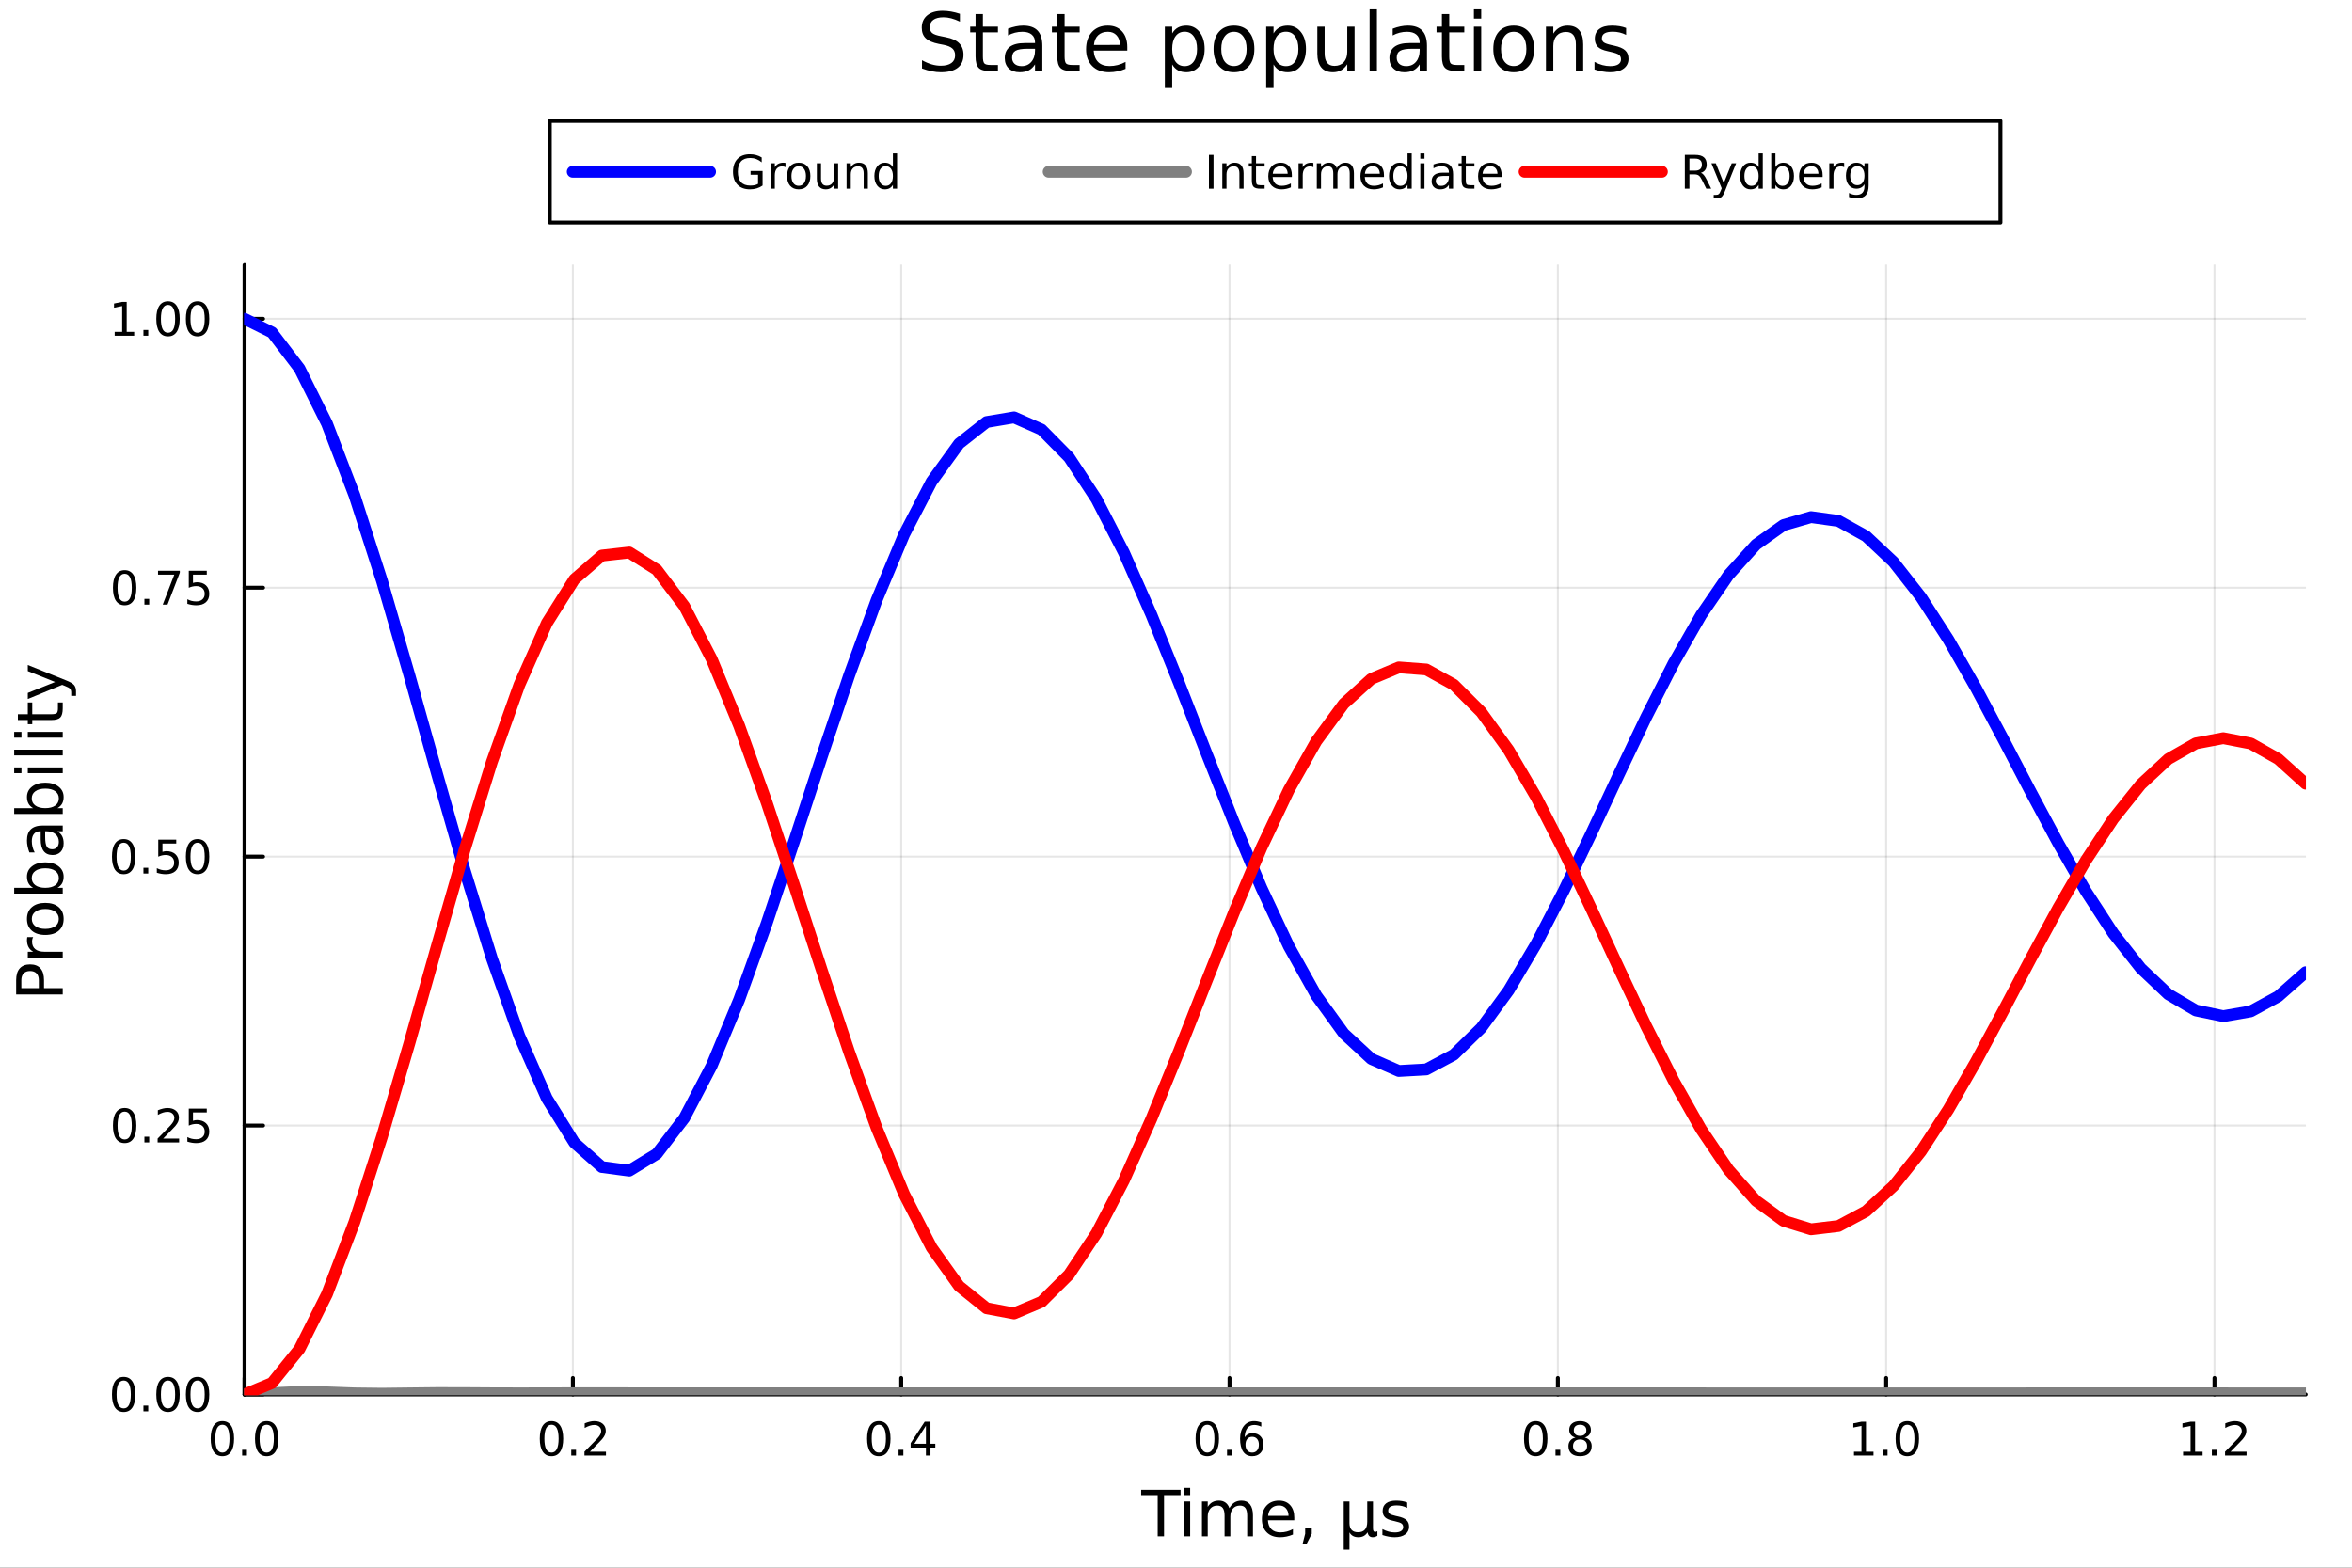 <?xml version="1.0" encoding="utf-8"?>
<svg xmlns="http://www.w3.org/2000/svg" xmlns:xlink="http://www.w3.org/1999/xlink" width="600" height="400" viewBox="0 0 2400 1600">
<rect x="0" y="0" width="2400" height="1600" fill="#333333" stroke="none"/>
<defs>
  <clipPath id="clip690">
    <rect x="0" y="0" width="2400" height="1600"/>
  </clipPath>
</defs>
<path clip-path="url(#clip690)" d="M0 1600 L2400 1600 L2400 0 L0 0  Z" fill="#ffffff" fill-rule="evenodd" fill-opacity="1"/>
<defs>
  <clipPath id="clip691">
    <rect x="480" y="0" width="1681" height="1600"/>
  </clipPath>
</defs>
<path clip-path="url(#clip690)" d="M249.542 1423.18 L2352.76 1423.18 L2352.76 270.476 L249.542 270.476  Z" fill="#ffffff" fill-rule="evenodd" fill-opacity="1"/>
<defs>
  <clipPath id="clip692">
    <rect x="249" y="270" width="2104" height="1154"/>
  </clipPath>
</defs>
<polyline clip-path="url(#clip692)" style="stroke:#000000; stroke-linecap:round; stroke-linejoin:round; stroke-width:2; stroke-opacity:0.1; fill:none" points="249.542,1423.18 249.542,270.476 "/>
<polyline clip-path="url(#clip692)" style="stroke:#000000; stroke-linecap:round; stroke-linejoin:round; stroke-width:2; stroke-opacity:0.1; fill:none" points="584.567,1423.18 584.567,270.476 "/>
<polyline clip-path="url(#clip692)" style="stroke:#000000; stroke-linecap:round; stroke-linejoin:round; stroke-width:2; stroke-opacity:0.1; fill:none" points="919.592,1423.18 919.592,270.476 "/>
<polyline clip-path="url(#clip692)" style="stroke:#000000; stroke-linecap:round; stroke-linejoin:round; stroke-width:2; stroke-opacity:0.1; fill:none" points="1254.62,1423.18 1254.62,270.476 "/>
<polyline clip-path="url(#clip692)" style="stroke:#000000; stroke-linecap:round; stroke-linejoin:round; stroke-width:2; stroke-opacity:0.1; fill:none" points="1589.64,1423.18 1589.64,270.476 "/>
<polyline clip-path="url(#clip692)" style="stroke:#000000; stroke-linecap:round; stroke-linejoin:round; stroke-width:2; stroke-opacity:0.1; fill:none" points="1924.67,1423.18 1924.67,270.476 "/>
<polyline clip-path="url(#clip692)" style="stroke:#000000; stroke-linecap:round; stroke-linejoin:round; stroke-width:2; stroke-opacity:0.1; fill:none" points="2259.69,1423.18 2259.69,270.476 "/>
<polyline clip-path="url(#clip692)" style="stroke:#000000; stroke-linecap:round; stroke-linejoin:round; stroke-width:2; stroke-opacity:0.1; fill:none" points="249.542,1423.18 2352.76,1423.18 "/>
<polyline clip-path="url(#clip692)" style="stroke:#000000; stroke-linecap:round; stroke-linejoin:round; stroke-width:2; stroke-opacity:0.1; fill:none" points="249.542,1148.73 2352.76,1148.73 "/>
<polyline clip-path="url(#clip692)" style="stroke:#000000; stroke-linecap:round; stroke-linejoin:round; stroke-width:2; stroke-opacity:0.1; fill:none" points="249.542,874.273 2352.76,874.273 "/>
<polyline clip-path="url(#clip692)" style="stroke:#000000; stroke-linecap:round; stroke-linejoin:round; stroke-width:2; stroke-opacity:0.1; fill:none" points="249.542,599.82 2352.76,599.82 "/>
<polyline clip-path="url(#clip692)" style="stroke:#000000; stroke-linecap:round; stroke-linejoin:round; stroke-width:2; stroke-opacity:0.1; fill:none" points="249.542,325.366 2352.76,325.366 "/>
<polyline clip-path="url(#clip690)" style="stroke:#000000; stroke-linecap:round; stroke-linejoin:round; stroke-width:4; stroke-opacity:1; fill:none" points="249.542,1423.18 2352.76,1423.18 "/>
<polyline clip-path="url(#clip690)" style="stroke:#000000; stroke-linecap:round; stroke-linejoin:round; stroke-width:4; stroke-opacity:1; fill:none" points="249.542,1423.18 249.542,1406.42 "/>
<polyline clip-path="url(#clip690)" style="stroke:#000000; stroke-linecap:round; stroke-linejoin:round; stroke-width:4; stroke-opacity:1; fill:none" points="584.567,1423.18 584.567,1406.42 "/>
<polyline clip-path="url(#clip690)" style="stroke:#000000; stroke-linecap:round; stroke-linejoin:round; stroke-width:4; stroke-opacity:1; fill:none" points="919.592,1423.18 919.592,1406.42 "/>
<polyline clip-path="url(#clip690)" style="stroke:#000000; stroke-linecap:round; stroke-linejoin:round; stroke-width:4; stroke-opacity:1; fill:none" points="1254.62,1423.18 1254.62,1406.42 "/>
<polyline clip-path="url(#clip690)" style="stroke:#000000; stroke-linecap:round; stroke-linejoin:round; stroke-width:4; stroke-opacity:1; fill:none" points="1589.64,1423.18 1589.64,1406.42 "/>
<polyline clip-path="url(#clip690)" style="stroke:#000000; stroke-linecap:round; stroke-linejoin:round; stroke-width:4; stroke-opacity:1; fill:none" points="1924.67,1423.18 1924.67,1406.42 "/>
<polyline clip-path="url(#clip690)" style="stroke:#000000; stroke-linecap:round; stroke-linejoin:round; stroke-width:4; stroke-opacity:1; fill:none" points="2259.69,1423.18 2259.69,1406.42 "/>
<path clip-path="url(#clip690)" d="M226.926 1454.1 Q223.315 1454.1 221.487 1457.66 Q219.681 1461.2 219.681 1468.33 Q219.681 1475.44 221.487 1479.01 Q223.315 1482.55 226.926 1482.55 Q230.561 1482.55 232.366 1479.01 Q234.195 1475.44 234.195 1468.33 Q234.195 1461.2 232.366 1457.66 Q230.561 1454.1 226.926 1454.1 M226.926 1450.39 Q232.737 1450.39 235.792 1455 Q238.871 1459.58 238.871 1468.33 Q238.871 1477.06 235.792 1481.67 Q232.737 1486.25 226.926 1486.25 Q221.116 1486.25 218.038 1481.67 Q214.982 1477.06 214.982 1468.33 Q214.982 1459.58 218.038 1455 Q221.116 1450.39 226.926 1450.39 Z" fill="#000000" fill-rule="nonzero" fill-opacity="1" /><path clip-path="url(#clip690)" d="M247.088 1479.7 L251.973 1479.7 L251.973 1485.58 L247.088 1485.58 L247.088 1479.7 Z" fill="#000000" fill-rule="nonzero" fill-opacity="1" /><path clip-path="url(#clip690)" d="M272.158 1454.1 Q268.547 1454.1 266.718 1457.66 Q264.912 1461.2 264.912 1468.33 Q264.912 1475.44 266.718 1479.01 Q268.547 1482.55 272.158 1482.55 Q275.792 1482.55 277.597 1479.01 Q279.426 1475.44 279.426 1468.33 Q279.426 1461.2 277.597 1457.66 Q275.792 1454.1 272.158 1454.1 M272.158 1450.39 Q277.968 1450.39 281.023 1455 Q284.102 1459.58 284.102 1468.33 Q284.102 1477.06 281.023 1481.67 Q277.968 1486.25 272.158 1486.25 Q266.347 1486.25 263.269 1481.67 Q260.213 1477.06 260.213 1468.33 Q260.213 1459.58 263.269 1455 Q266.347 1450.39 272.158 1450.39 Z" fill="#000000" fill-rule="nonzero" fill-opacity="1" /><path clip-path="url(#clip690)" d="M562.75 1454.1 Q559.139 1454.1 557.31 1457.66 Q555.505 1461.2 555.505 1468.33 Q555.505 1475.44 557.31 1479.01 Q559.139 1482.55 562.75 1482.55 Q566.384 1482.55 568.19 1479.01 Q570.019 1475.44 570.019 1468.33 Q570.019 1461.2 568.19 1457.66 Q566.384 1454.1 562.75 1454.1 M562.75 1450.39 Q568.56 1450.39 571.616 1455 Q574.695 1459.58 574.695 1468.33 Q574.695 1477.06 571.616 1481.67 Q568.56 1486.25 562.75 1486.25 Q556.94 1486.25 553.861 1481.67 Q550.806 1477.06 550.806 1468.33 Q550.806 1459.58 553.861 1455 Q556.94 1450.39 562.75 1450.39 Z" fill="#000000" fill-rule="nonzero" fill-opacity="1" /><path clip-path="url(#clip690)" d="M582.912 1479.7 L587.796 1479.7 L587.796 1485.58 L582.912 1485.58 L582.912 1479.7 Z" fill="#000000" fill-rule="nonzero" fill-opacity="1" /><path clip-path="url(#clip690)" d="M602.009 1481.64 L618.329 1481.64 L618.329 1485.58 L596.384 1485.58 L596.384 1481.64 Q599.046 1478.89 603.63 1474.26 Q608.236 1469.61 609.417 1468.27 Q611.662 1465.74 612.542 1464.01 Q613.444 1462.25 613.444 1460.56 Q613.444 1457.8 611.5 1456.07 Q609.579 1454.33 606.477 1454.33 Q604.278 1454.33 601.824 1455.09 Q599.394 1455.86 596.616 1457.41 L596.616 1452.69 Q599.44 1451.55 601.894 1450.97 Q604.347 1450.39 606.384 1450.39 Q611.755 1450.39 614.949 1453.08 Q618.143 1455.77 618.143 1460.26 Q618.143 1462.39 617.333 1464.31 Q616.546 1466.2 614.44 1468.8 Q613.861 1469.47 610.759 1472.69 Q607.657 1475.88 602.009 1481.64 Z" fill="#000000" fill-rule="nonzero" fill-opacity="1" /><path clip-path="url(#clip690)" d="M896.734 1454.1 Q893.123 1454.1 891.294 1457.66 Q889.488 1461.2 889.488 1468.33 Q889.488 1475.44 891.294 1479.01 Q893.123 1482.55 896.734 1482.55 Q900.368 1482.55 902.174 1479.01 Q904.002 1475.44 904.002 1468.33 Q904.002 1461.2 902.174 1457.66 Q900.368 1454.1 896.734 1454.1 M896.734 1450.39 Q902.544 1450.39 905.599 1455 Q908.678 1459.58 908.678 1468.33 Q908.678 1477.06 905.599 1481.67 Q902.544 1486.25 896.734 1486.25 Q890.924 1486.25 887.845 1481.67 Q884.789 1477.06 884.789 1468.33 Q884.789 1459.58 887.845 1455 Q890.924 1450.39 896.734 1450.39 Z" fill="#000000" fill-rule="nonzero" fill-opacity="1" /><path clip-path="url(#clip690)" d="M916.896 1479.7 L921.78 1479.7 L921.78 1485.58 L916.896 1485.58 L916.896 1479.7 Z" fill="#000000" fill-rule="nonzero" fill-opacity="1" /><path clip-path="url(#clip690)" d="M944.812 1455.09 L933.007 1473.54 L944.812 1473.54 L944.812 1455.09 M943.585 1451.02 L949.465 1451.02 L949.465 1473.54 L954.396 1473.54 L954.396 1477.43 L949.465 1477.43 L949.465 1485.58 L944.812 1485.58 L944.812 1477.43 L929.21 1477.43 L929.21 1472.92 L943.585 1451.02 Z" fill="#000000" fill-rule="nonzero" fill-opacity="1" /><path clip-path="url(#clip690)" d="M1231.92 1454.1 Q1228.31 1454.1 1226.48 1457.66 Q1224.68 1461.2 1224.68 1468.33 Q1224.68 1475.44 1226.48 1479.01 Q1228.31 1482.55 1231.92 1482.55 Q1235.56 1482.55 1237.36 1479.01 Q1239.19 1475.44 1239.19 1468.33 Q1239.19 1461.2 1237.36 1457.66 Q1235.56 1454.1 1231.92 1454.1 M1231.92 1450.39 Q1237.73 1450.39 1240.79 1455 Q1243.87 1459.58 1243.87 1468.33 Q1243.87 1477.06 1240.79 1481.67 Q1237.73 1486.25 1231.92 1486.25 Q1226.11 1486.25 1223.03 1481.67 Q1219.98 1477.06 1219.98 1468.33 Q1219.98 1459.58 1223.03 1455 Q1226.11 1450.39 1231.92 1450.39 Z" fill="#000000" fill-rule="nonzero" fill-opacity="1" /><path clip-path="url(#clip690)" d="M1252.08 1479.7 L1256.97 1479.7 L1256.97 1485.58 L1252.08 1485.58 L1252.08 1479.7 Z" fill="#000000" fill-rule="nonzero" fill-opacity="1" /><path clip-path="url(#clip690)" d="M1277.73 1466.44 Q1274.58 1466.44 1272.73 1468.59 Q1270.9 1470.74 1270.9 1474.49 Q1270.9 1478.22 1272.73 1480.39 Q1274.58 1482.55 1277.73 1482.55 Q1280.88 1482.55 1282.71 1480.39 Q1284.56 1478.22 1284.56 1474.49 Q1284.56 1470.74 1282.71 1468.59 Q1280.88 1466.44 1277.73 1466.44 M1287.01 1451.78 L1287.01 1456.04 Q1285.25 1455.21 1283.45 1454.77 Q1281.67 1454.33 1279.91 1454.33 Q1275.28 1454.33 1272.82 1457.45 Q1270.39 1460.58 1270.05 1466.9 Q1271.41 1464.89 1273.47 1463.82 Q1275.53 1462.73 1278.01 1462.73 Q1283.22 1462.73 1286.23 1465.9 Q1289.26 1469.05 1289.26 1474.49 Q1289.26 1479.82 1286.11 1483.03 Q1282.96 1486.25 1277.73 1486.25 Q1271.74 1486.25 1268.56 1481.67 Q1265.39 1477.06 1265.39 1468.33 Q1265.39 1460.14 1269.28 1455.28 Q1273.17 1450.39 1279.72 1450.39 Q1281.48 1450.39 1283.26 1450.74 Q1285.07 1451.09 1287.01 1451.78 Z" fill="#000000" fill-rule="nonzero" fill-opacity="1" /><path clip-path="url(#clip690)" d="M1567.07 1454.1 Q1563.46 1454.1 1561.63 1457.66 Q1559.83 1461.2 1559.83 1468.33 Q1559.83 1475.44 1561.63 1479.01 Q1563.46 1482.55 1567.07 1482.55 Q1570.71 1482.55 1572.51 1479.01 Q1574.34 1475.44 1574.34 1468.33 Q1574.34 1461.2 1572.51 1457.66 Q1570.71 1454.1 1567.07 1454.1 M1567.07 1450.39 Q1572.88 1450.39 1575.94 1455 Q1579.02 1459.58 1579.02 1468.33 Q1579.02 1477.06 1575.94 1481.67 Q1572.88 1486.25 1567.07 1486.25 Q1561.26 1486.25 1558.18 1481.67 Q1555.13 1477.06 1555.13 1468.33 Q1555.13 1459.58 1558.18 1455 Q1561.26 1450.39 1567.07 1450.39 Z" fill="#000000" fill-rule="nonzero" fill-opacity="1" /><path clip-path="url(#clip690)" d="M1587.24 1479.7 L1592.12 1479.7 L1592.12 1485.58 L1587.24 1485.58 L1587.24 1479.7 Z" fill="#000000" fill-rule="nonzero" fill-opacity="1" /><path clip-path="url(#clip690)" d="M1612.3 1469.17 Q1608.97 1469.17 1607.05 1470.95 Q1605.15 1472.73 1605.15 1475.86 Q1605.15 1478.98 1607.05 1480.77 Q1608.97 1482.55 1612.3 1482.55 Q1615.64 1482.55 1617.56 1480.77 Q1619.48 1478.96 1619.48 1475.86 Q1619.48 1472.73 1617.56 1470.95 Q1615.66 1469.17 1612.3 1469.17 M1607.63 1467.18 Q1604.62 1466.44 1602.93 1464.38 Q1601.26 1462.32 1601.26 1459.35 Q1601.26 1455.21 1604.2 1452.8 Q1607.17 1450.39 1612.3 1450.39 Q1617.47 1450.39 1620.41 1452.8 Q1623.35 1455.21 1623.35 1459.35 Q1623.35 1462.32 1621.66 1464.38 Q1619.99 1466.44 1617 1467.18 Q1620.38 1467.96 1622.26 1470.26 Q1624.16 1472.55 1624.16 1475.86 Q1624.16 1480.88 1621.08 1483.57 Q1618.02 1486.25 1612.3 1486.25 Q1606.59 1486.25 1603.51 1483.57 Q1600.45 1480.88 1600.45 1475.86 Q1600.45 1472.55 1602.35 1470.26 Q1604.25 1467.96 1607.63 1467.18 M1605.92 1459.79 Q1605.92 1462.48 1607.58 1463.98 Q1609.27 1465.49 1612.3 1465.49 Q1615.31 1465.49 1617 1463.98 Q1618.72 1462.48 1618.72 1459.79 Q1618.72 1457.11 1617 1455.6 Q1615.31 1454.1 1612.3 1454.1 Q1609.27 1454.1 1607.58 1455.6 Q1605.92 1457.11 1605.92 1459.79 Z" fill="#000000" fill-rule="nonzero" fill-opacity="1" /><path clip-path="url(#clip690)" d="M1891.82 1481.64 L1899.46 1481.64 L1899.46 1455.28 L1891.15 1456.95 L1891.15 1452.69 L1899.41 1451.02 L1904.09 1451.02 L1904.09 1481.64 L1911.73 1481.64 L1911.73 1485.58 L1891.82 1485.58 L1891.82 1481.64 Z" fill="#000000" fill-rule="nonzero" fill-opacity="1" /><path clip-path="url(#clip690)" d="M1921.17 1479.7 L1926.06 1479.7 L1926.06 1485.58 L1921.17 1485.58 L1921.17 1479.7 Z" fill="#000000" fill-rule="nonzero" fill-opacity="1" /><path clip-path="url(#clip690)" d="M1946.24 1454.1 Q1942.63 1454.1 1940.8 1457.66 Q1939 1461.2 1939 1468.33 Q1939 1475.44 1940.8 1479.01 Q1942.63 1482.55 1946.24 1482.55 Q1949.88 1482.55 1951.68 1479.01 Q1953.51 1475.44 1953.51 1468.33 Q1953.51 1461.2 1951.68 1457.66 Q1949.88 1454.1 1946.24 1454.1 M1946.24 1450.39 Q1952.05 1450.39 1955.11 1455 Q1958.19 1459.58 1958.19 1468.33 Q1958.19 1477.06 1955.11 1481.67 Q1952.05 1486.25 1946.24 1486.25 Q1940.43 1486.25 1937.35 1481.67 Q1934.3 1477.06 1934.3 1468.33 Q1934.3 1459.58 1937.35 1455 Q1940.43 1450.39 1946.24 1450.39 Z" fill="#000000" fill-rule="nonzero" fill-opacity="1" /><path clip-path="url(#clip690)" d="M2227.64 1481.64 L2235.28 1481.64 L2235.28 1455.28 L2226.97 1456.95 L2226.97 1452.69 L2235.24 1451.02 L2239.91 1451.02 L2239.91 1481.64 L2247.55 1481.64 L2247.55 1485.58 L2227.64 1485.58 L2227.64 1481.64 Z" fill="#000000" fill-rule="nonzero" fill-opacity="1" /><path clip-path="url(#clip690)" d="M2257 1479.7 L2261.88 1479.7 L2261.88 1485.58 L2257 1485.58 L2257 1479.7 Z" fill="#000000" fill-rule="nonzero" fill-opacity="1" /><path clip-path="url(#clip690)" d="M2276.09 1481.64 L2292.41 1481.64 L2292.41 1485.58 L2270.47 1485.58 L2270.47 1481.64 Q2273.13 1478.89 2277.71 1474.26 Q2282.32 1469.61 2283.5 1468.27 Q2285.75 1465.74 2286.63 1464.01 Q2287.53 1462.25 2287.53 1460.56 Q2287.53 1457.8 2285.58 1456.07 Q2283.66 1454.33 2280.56 1454.33 Q2278.36 1454.33 2275.91 1455.09 Q2273.48 1455.86 2270.7 1457.41 L2270.7 1452.69 Q2273.52 1451.55 2275.98 1450.97 Q2278.43 1450.39 2280.47 1450.39 Q2285.84 1450.39 2289.03 1453.08 Q2292.23 1455.77 2292.23 1460.26 Q2292.23 1462.39 2291.42 1464.31 Q2290.63 1466.2 2288.52 1468.8 Q2287.95 1469.47 2284.84 1472.69 Q2281.74 1475.88 2276.09 1481.64 Z" fill="#000000" fill-rule="nonzero" fill-opacity="1" /><path clip-path="url(#clip690)" d="M1164.45 1520.52 L1204.64 1520.52 L1204.64 1525.93 L1187.78 1525.93 L1187.78 1568.04 L1181.31 1568.04 L1181.31 1525.93 L1164.45 1525.93 L1164.45 1520.52 Z" fill="#000000" fill-rule="nonzero" fill-opacity="1" /><path clip-path="url(#clip690)" d="M1208.59 1532.4 L1214.45 1532.4 L1214.45 1568.04 L1208.59 1568.04 L1208.59 1532.4 M1208.59 1518.52 L1214.45 1518.52 L1214.45 1525.93 L1208.59 1525.93 L1208.59 1518.52 Z" fill="#000000" fill-rule="nonzero" fill-opacity="1" /><path clip-path="url(#clip690)" d="M1254.46 1539.24 Q1256.65 1535.29 1259.71 1533.41 Q1262.76 1531.54 1266.9 1531.54 Q1272.47 1531.54 1275.5 1535.45 Q1278.52 1539.33 1278.52 1546.53 L1278.52 1568.04 L1272.63 1568.04 L1272.63 1546.72 Q1272.63 1541.59 1270.82 1539.11 Q1269 1536.63 1265.28 1536.63 Q1260.73 1536.63 1258.08 1539.65 Q1255.44 1542.68 1255.44 1547.9 L1255.44 1568.04 L1249.55 1568.04 L1249.55 1546.72 Q1249.55 1541.56 1247.74 1539.11 Q1245.93 1536.63 1242.14 1536.63 Q1237.65 1536.63 1235.01 1539.68 Q1232.37 1542.71 1232.37 1547.9 L1232.37 1568.04 L1226.48 1568.04 L1226.48 1532.4 L1232.37 1532.4 L1232.37 1537.93 Q1234.37 1534.66 1237.17 1533.1 Q1239.97 1531.54 1243.83 1531.54 Q1247.71 1531.54 1250.41 1533.51 Q1253.15 1535.48 1254.46 1539.24 Z" fill="#000000" fill-rule="nonzero" fill-opacity="1" /><path clip-path="url(#clip690)" d="M1320.69 1548.76 L1320.69 1551.62 L1293.76 1551.62 Q1294.15 1557.67 1297.39 1560.85 Q1300.67 1564 1306.5 1564 Q1309.87 1564 1313.02 1563.17 Q1316.2 1562.35 1319.32 1560.69 L1319.32 1566.23 Q1316.17 1567.57 1312.86 1568.27 Q1309.55 1568.97 1306.15 1568.97 Q1297.62 1568.97 1292.62 1564 Q1287.65 1559.04 1287.65 1550.57 Q1287.65 1541.82 1292.36 1536.69 Q1297.11 1531.54 1305.13 1531.54 Q1312.32 1531.54 1316.49 1536.18 Q1320.69 1540.8 1320.69 1548.76 M1314.84 1547.04 Q1314.77 1542.23 1312.13 1539.37 Q1309.52 1536.5 1305.19 1536.5 Q1300.29 1536.5 1297.33 1539.27 Q1294.4 1542.04 1293.96 1547.07 L1314.84 1547.04 Z" fill="#000000" fill-rule="nonzero" fill-opacity="1" /><path clip-path="url(#clip690)" d="M1331.8 1559.96 L1338.52 1559.96 L1338.52 1565.43 L1333.3 1575.62 L1329.19 1575.62 L1331.8 1565.43 L1331.8 1559.96 Z" fill="#000000" fill-rule="nonzero" fill-opacity="1" /><path clip-path="url(#clip690)" d="M1371.14 1581.6 L1371.14 1532.4 L1377 1532.4 L1377 1554.55 Q1377 1559.16 1379.19 1561.52 Q1381.39 1563.87 1385.69 1563.87 Q1390.4 1563.87 1392.75 1561.2 Q1395.14 1558.53 1395.14 1553.18 L1395.14 1532.4 L1401 1532.4 L1401 1559.83 Q1401 1561.74 1401.54 1562.66 Q1402.11 1563.56 1403.29 1563.56 Q1403.57 1563.56 1404.08 1563.4 Q1404.59 1563.21 1405.48 1562.82 L1405.48 1567.53 Q1404.18 1568.27 1403 1568.62 Q1401.85 1568.97 1400.74 1568.97 Q1398.54 1568.97 1397.24 1567.73 Q1395.93 1566.48 1395.46 1563.94 Q1393.87 1566.45 1391.54 1567.73 Q1389.25 1568.97 1386.13 1568.97 Q1382.88 1568.97 1380.59 1567.73 Q1378.33 1566.48 1377 1564 L1377 1581.6 L1371.14 1581.6 Z" fill="#000000" fill-rule="nonzero" fill-opacity="1" /><path clip-path="url(#clip690)" d="M1435.94 1533.45 L1435.94 1538.98 Q1433.46 1537.71 1430.79 1537.07 Q1428.11 1536.44 1425.25 1536.44 Q1420.89 1536.44 1418.69 1537.77 Q1416.53 1539.11 1416.53 1541.79 Q1416.53 1543.82 1418.09 1545 Q1419.65 1546.15 1424.36 1547.2 L1426.36 1547.64 Q1432.6 1548.98 1435.21 1551.43 Q1437.85 1553.85 1437.85 1558.21 Q1437.85 1563.17 1433.91 1566.07 Q1429.99 1568.97 1423.12 1568.97 Q1420.25 1568.97 1417.13 1568.39 Q1414.04 1567.85 1410.61 1566.74 L1410.61 1560.69 Q1413.85 1562.38 1417 1563.24 Q1420.16 1564.07 1423.24 1564.07 Q1427.38 1564.07 1429.61 1562.66 Q1431.84 1561.23 1431.84 1558.65 Q1431.84 1556.27 1430.21 1554.99 Q1428.62 1553.72 1423.18 1552.54 L1421.14 1552.07 Q1415.7 1550.92 1413.28 1548.56 Q1410.86 1546.18 1410.86 1542.04 Q1410.86 1537.01 1414.43 1534.27 Q1417.99 1531.54 1424.55 1531.54 Q1427.79 1531.54 1430.66 1532.01 Q1433.52 1532.49 1435.94 1533.45 Z" fill="#000000" fill-rule="nonzero" fill-opacity="1" /><polyline clip-path="url(#clip690)" style="stroke:#000000; stroke-linecap:round; stroke-linejoin:round; stroke-width:4; stroke-opacity:1; fill:none" points="249.542,1423.18 249.542,270.476 "/>
<polyline clip-path="url(#clip690)" style="stroke:#000000; stroke-linecap:round; stroke-linejoin:round; stroke-width:4; stroke-opacity:1; fill:none" points="249.542,1423.18 268.44,1423.18 "/>
<polyline clip-path="url(#clip690)" style="stroke:#000000; stroke-linecap:round; stroke-linejoin:round; stroke-width:4; stroke-opacity:1; fill:none" points="249.542,1148.73 268.44,1148.73 "/>
<polyline clip-path="url(#clip690)" style="stroke:#000000; stroke-linecap:round; stroke-linejoin:round; stroke-width:4; stroke-opacity:1; fill:none" points="249.542,874.273 268.44,874.273 "/>
<polyline clip-path="url(#clip690)" style="stroke:#000000; stroke-linecap:round; stroke-linejoin:round; stroke-width:4; stroke-opacity:1; fill:none" points="249.542,599.82 268.44,599.82 "/>
<polyline clip-path="url(#clip690)" style="stroke:#000000; stroke-linecap:round; stroke-linejoin:round; stroke-width:4; stroke-opacity:1; fill:none" points="249.542,325.366 268.44,325.366 "/>
<path clip-path="url(#clip690)" d="M126.205 1408.98 Q122.593 1408.98 120.765 1412.54 Q118.959 1416.08 118.959 1423.21 Q118.959 1430.32 120.765 1433.89 Q122.593 1437.43 126.205 1437.43 Q129.839 1437.43 131.644 1433.89 Q133.473 1430.32 133.473 1423.21 Q133.473 1416.08 131.644 1412.54 Q129.839 1408.98 126.205 1408.98 M126.205 1405.27 Q132.015 1405.27 135.07 1409.88 Q138.149 1414.46 138.149 1423.21 Q138.149 1431.94 135.07 1436.55 Q132.015 1441.13 126.205 1441.13 Q120.394 1441.13 117.316 1436.55 Q114.26 1431.94 114.26 1423.21 Q114.26 1414.46 117.316 1409.88 Q120.394 1405.27 126.205 1405.27 Z" fill="#000000" fill-rule="nonzero" fill-opacity="1" /><path clip-path="url(#clip690)" d="M146.366 1434.58 L151.251 1434.58 L151.251 1440.46 L146.366 1440.46 L146.366 1434.58 Z" fill="#000000" fill-rule="nonzero" fill-opacity="1" /><path clip-path="url(#clip690)" d="M171.436 1408.98 Q167.825 1408.98 165.996 1412.54 Q164.19 1416.08 164.19 1423.21 Q164.19 1430.32 165.996 1433.89 Q167.825 1437.43 171.436 1437.43 Q175.07 1437.43 176.876 1433.89 Q178.704 1430.32 178.704 1423.21 Q178.704 1416.08 176.876 1412.54 Q175.07 1408.98 171.436 1408.98 M171.436 1405.27 Q177.246 1405.27 180.301 1409.88 Q183.38 1414.46 183.38 1423.21 Q183.38 1431.94 180.301 1436.55 Q177.246 1441.13 171.436 1441.13 Q165.626 1441.13 162.547 1436.55 Q159.491 1431.94 159.491 1423.21 Q159.491 1414.46 162.547 1409.88 Q165.626 1405.27 171.436 1405.27 Z" fill="#000000" fill-rule="nonzero" fill-opacity="1" /><path clip-path="url(#clip690)" d="M201.598 1408.98 Q197.987 1408.98 196.158 1412.54 Q194.352 1416.08 194.352 1423.21 Q194.352 1430.32 196.158 1433.89 Q197.987 1437.43 201.598 1437.43 Q205.232 1437.43 207.037 1433.89 Q208.866 1430.32 208.866 1423.21 Q208.866 1416.08 207.037 1412.54 Q205.232 1408.98 201.598 1408.98 M201.598 1405.27 Q207.408 1405.27 210.463 1409.88 Q213.542 1414.46 213.542 1423.21 Q213.542 1431.94 210.463 1436.55 Q207.408 1441.13 201.598 1441.13 Q195.787 1441.13 192.709 1436.55 Q189.653 1431.94 189.653 1423.21 Q189.653 1414.46 192.709 1409.88 Q195.787 1405.27 201.598 1405.27 Z" fill="#000000" fill-rule="nonzero" fill-opacity="1" /><path clip-path="url(#clip690)" d="M127.2 1134.53 Q123.589 1134.53 121.76 1138.09 Q119.955 1141.63 119.955 1148.76 Q119.955 1155.87 121.76 1159.43 Q123.589 1162.97 127.2 1162.97 Q130.834 1162.97 132.64 1159.43 Q134.468 1155.87 134.468 1148.76 Q134.468 1141.63 132.64 1138.09 Q130.834 1134.53 127.2 1134.53 M127.2 1130.82 Q133.01 1130.82 136.066 1135.43 Q139.144 1140.01 139.144 1148.76 Q139.144 1157.49 136.066 1162.09 Q133.01 1166.68 127.2 1166.68 Q121.39 1166.68 118.311 1162.09 Q115.256 1157.49 115.256 1148.76 Q115.256 1140.01 118.311 1135.43 Q121.39 1130.82 127.2 1130.82 Z" fill="#000000" fill-rule="nonzero" fill-opacity="1" /><path clip-path="url(#clip690)" d="M147.362 1160.13 L152.246 1160.13 L152.246 1166.01 L147.362 1166.01 L147.362 1160.13 Z" fill="#000000" fill-rule="nonzero" fill-opacity="1" /><path clip-path="url(#clip690)" d="M166.459 1162.07 L182.778 1162.07 L182.778 1166.01 L160.834 1166.01 L160.834 1162.07 Q163.496 1159.32 168.079 1154.69 Q172.686 1150.03 173.866 1148.69 Q176.112 1146.17 176.991 1144.43 Q177.894 1142.67 177.894 1140.98 Q177.894 1138.23 175.95 1136.49 Q174.028 1134.76 170.927 1134.76 Q168.727 1134.76 166.274 1135.52 Q163.843 1136.28 161.065 1137.84 L161.065 1133.11 Q163.89 1131.98 166.343 1131.4 Q168.797 1130.82 170.834 1130.82 Q176.204 1130.82 179.399 1133.51 Q182.593 1136.19 182.593 1140.68 Q182.593 1142.81 181.783 1144.73 Q180.996 1146.63 178.889 1149.22 Q178.311 1149.9 175.209 1153.11 Q172.107 1156.31 166.459 1162.07 Z" fill="#000000" fill-rule="nonzero" fill-opacity="1" /><path clip-path="url(#clip690)" d="M192.639 1131.45 L210.996 1131.45 L210.996 1135.38 L196.922 1135.38 L196.922 1143.85 Q197.94 1143.51 198.959 1143.34 Q199.977 1143.16 200.996 1143.16 Q206.783 1143.16 210.162 1146.33 Q213.542 1149.5 213.542 1154.92 Q213.542 1160.5 210.07 1163.6 Q206.598 1166.68 200.278 1166.68 Q198.102 1166.68 195.834 1166.31 Q193.588 1165.94 191.181 1165.2 L191.181 1160.5 Q193.264 1161.63 195.487 1162.19 Q197.709 1162.74 200.186 1162.74 Q204.19 1162.74 206.528 1160.64 Q208.866 1158.53 208.866 1154.92 Q208.866 1151.31 206.528 1149.2 Q204.19 1147.09 200.186 1147.09 Q198.311 1147.09 196.436 1147.51 Q194.584 1147.93 192.639 1148.81 L192.639 1131.45 Z" fill="#000000" fill-rule="nonzero" fill-opacity="1" /><path clip-path="url(#clip690)" d="M126.205 860.072 Q122.593 860.072 120.765 863.637 Q118.959 867.178 118.959 874.308 Q118.959 881.414 120.765 884.979 Q122.593 888.521 126.205 888.521 Q129.839 888.521 131.644 884.979 Q133.473 881.414 133.473 874.308 Q133.473 867.178 131.644 863.637 Q129.839 860.072 126.205 860.072 M126.205 856.368 Q132.015 856.368 135.07 860.975 Q138.149 865.558 138.149 874.308 Q138.149 883.035 135.07 887.641 Q132.015 892.224 126.205 892.224 Q120.394 892.224 117.316 887.641 Q114.26 883.035 114.26 874.308 Q114.26 865.558 117.316 860.975 Q120.394 856.368 126.205 856.368 Z" fill="#000000" fill-rule="nonzero" fill-opacity="1" /><path clip-path="url(#clip690)" d="M146.366 885.674 L151.251 885.674 L151.251 891.553 L146.366 891.553 L146.366 885.674 Z" fill="#000000" fill-rule="nonzero" fill-opacity="1" /><path clip-path="url(#clip690)" d="M161.482 856.993 L179.839 856.993 L179.839 860.928 L165.765 860.928 L165.765 869.4 Q166.783 869.053 167.802 868.891 Q168.82 868.706 169.839 868.706 Q175.626 868.706 179.005 871.877 Q182.385 875.049 182.385 880.465 Q182.385 886.044 178.913 889.146 Q175.44 892.224 169.121 892.224 Q166.945 892.224 164.677 891.854 Q162.431 891.484 160.024 890.743 L160.024 886.044 Q162.107 887.178 164.329 887.734 Q166.552 888.289 169.028 888.289 Q173.033 888.289 175.371 886.183 Q177.709 884.076 177.709 880.465 Q177.709 876.854 175.371 874.748 Q173.033 872.641 169.028 872.641 Q167.153 872.641 165.278 873.058 Q163.427 873.475 161.482 874.354 L161.482 856.993 Z" fill="#000000" fill-rule="nonzero" fill-opacity="1" /><path clip-path="url(#clip690)" d="M201.598 860.072 Q197.987 860.072 196.158 863.637 Q194.352 867.178 194.352 874.308 Q194.352 881.414 196.158 884.979 Q197.987 888.521 201.598 888.521 Q205.232 888.521 207.037 884.979 Q208.866 881.414 208.866 874.308 Q208.866 867.178 207.037 863.637 Q205.232 860.072 201.598 860.072 M201.598 856.368 Q207.408 856.368 210.463 860.975 Q213.542 865.558 213.542 874.308 Q213.542 883.035 210.463 887.641 Q207.408 892.224 201.598 892.224 Q195.787 892.224 192.709 887.641 Q189.653 883.035 189.653 874.308 Q189.653 865.558 192.709 860.975 Q195.787 856.368 201.598 856.368 Z" fill="#000000" fill-rule="nonzero" fill-opacity="1" /><path clip-path="url(#clip690)" d="M127.2 585.618 Q123.589 585.618 121.76 589.183 Q119.955 592.725 119.955 599.854 Q119.955 606.961 121.76 610.526 Q123.589 614.067 127.2 614.067 Q130.834 614.067 132.64 610.526 Q134.468 606.961 134.468 599.854 Q134.468 592.725 132.64 589.183 Q130.834 585.618 127.2 585.618 M127.2 581.915 Q133.01 581.915 136.066 586.521 Q139.144 591.105 139.144 599.854 Q139.144 608.581 136.066 613.188 Q133.01 617.771 127.2 617.771 Q121.39 617.771 118.311 613.188 Q115.256 608.581 115.256 599.854 Q115.256 591.105 118.311 586.521 Q121.39 581.915 127.2 581.915 Z" fill="#000000" fill-rule="nonzero" fill-opacity="1" /><path clip-path="url(#clip690)" d="M147.362 611.22 L152.246 611.22 L152.246 617.1 L147.362 617.1 L147.362 611.22 Z" fill="#000000" fill-rule="nonzero" fill-opacity="1" /><path clip-path="url(#clip690)" d="M161.251 582.54 L183.473 582.54 L183.473 584.53 L170.927 617.1 L166.042 617.1 L177.848 586.475 L161.251 586.475 L161.251 582.54 Z" fill="#000000" fill-rule="nonzero" fill-opacity="1" /><path clip-path="url(#clip690)" d="M192.639 582.54 L210.996 582.54 L210.996 586.475 L196.922 586.475 L196.922 594.947 Q197.94 594.6 198.959 594.438 Q199.977 594.253 200.996 594.253 Q206.783 594.253 210.162 597.424 Q213.542 600.595 213.542 606.012 Q213.542 611.591 210.07 614.692 Q206.598 617.771 200.278 617.771 Q198.102 617.771 195.834 617.401 Q193.588 617.03 191.181 616.29 L191.181 611.591 Q193.264 612.725 195.487 613.28 Q197.709 613.836 200.186 613.836 Q204.19 613.836 206.528 611.729 Q208.866 609.623 208.866 606.012 Q208.866 602.401 206.528 600.294 Q204.19 598.188 200.186 598.188 Q198.311 598.188 196.436 598.604 Q194.584 599.021 192.639 599.901 L192.639 582.54 Z" fill="#000000" fill-rule="nonzero" fill-opacity="1" /><path clip-path="url(#clip690)" d="M117.015 338.711 L124.654 338.711 L124.654 312.346 L116.343 314.012 L116.343 309.753 L124.607 308.086 L129.283 308.086 L129.283 338.711 L136.922 338.711 L136.922 342.646 L117.015 342.646 L117.015 338.711 Z" fill="#000000" fill-rule="nonzero" fill-opacity="1" /><path clip-path="url(#clip690)" d="M146.366 336.767 L151.251 336.767 L151.251 342.646 L146.366 342.646 L146.366 336.767 Z" fill="#000000" fill-rule="nonzero" fill-opacity="1" /><path clip-path="url(#clip690)" d="M171.436 311.165 Q167.825 311.165 165.996 314.73 Q164.19 318.272 164.19 325.401 Q164.19 332.508 165.996 336.072 Q167.825 339.614 171.436 339.614 Q175.07 339.614 176.876 336.072 Q178.704 332.508 178.704 325.401 Q178.704 318.272 176.876 314.73 Q175.07 311.165 171.436 311.165 M171.436 307.461 Q177.246 307.461 180.301 312.068 Q183.38 316.651 183.38 325.401 Q183.38 334.128 180.301 338.734 Q177.246 343.318 171.436 343.318 Q165.626 343.318 162.547 338.734 Q159.491 334.128 159.491 325.401 Q159.491 316.651 162.547 312.068 Q165.626 307.461 171.436 307.461 Z" fill="#000000" fill-rule="nonzero" fill-opacity="1" /><path clip-path="url(#clip690)" d="M201.598 311.165 Q197.987 311.165 196.158 314.73 Q194.352 318.272 194.352 325.401 Q194.352 332.508 196.158 336.072 Q197.987 339.614 201.598 339.614 Q205.232 339.614 207.037 336.072 Q208.866 332.508 208.866 325.401 Q208.866 318.272 207.037 314.73 Q205.232 311.165 201.598 311.165 M201.598 307.461 Q207.408 307.461 210.463 312.068 Q213.542 316.651 213.542 325.401 Q213.542 334.128 210.463 338.734 Q207.408 343.318 201.598 343.318 Q195.787 343.318 192.709 338.734 Q189.653 334.128 189.653 325.401 Q189.653 316.651 192.709 312.068 Q195.787 307.461 201.598 307.461 Z" fill="#000000" fill-rule="nonzero" fill-opacity="1" /><path clip-path="url(#clip690)" d="M21.768 1008.52 L39.623 1008.52 L39.623 1000.43 Q39.623 995.944 37.3 993.494 Q34.977 991.043 30.68 991.043 Q26.415 991.043 24.091 993.494 Q21.768 995.944 21.768 1000.43 L21.768 1008.52 M16.484 1014.95 L16.484 1000.43 Q16.484 992.443 20.113 988.369 Q23.709 984.263 30.68 984.263 Q37.714 984.263 41.31 988.369 Q44.907 992.443 44.907 1000.43 L44.907 1008.52 L64.004 1008.52 L64.004 1014.95 L16.484 1014.95 Z" fill="#000000" fill-rule="nonzero" fill-opacity="1" /><path clip-path="url(#clip690)" d="M33.831 956.382 Q33.258 957.368 33.003 958.546 Q32.717 959.692 32.717 961.092 Q32.717 966.057 35.963 968.731 Q39.178 971.373 45.225 971.373 L64.004 971.373 L64.004 977.261 L28.356 977.261 L28.356 971.373 L33.894 971.373 Q30.648 969.527 29.088 966.567 Q27.497 963.607 27.497 959.373 Q27.497 958.769 27.592 958.037 Q27.656 957.305 27.815 956.413 L33.831 956.382 Z" fill="#000000" fill-rule="nonzero" fill-opacity="1" /><path clip-path="url(#clip690)" d="M32.462 937.857 Q32.462 942.568 36.154 945.305 Q39.815 948.043 46.212 948.043 Q52.609 948.043 56.302 945.337 Q59.962 942.6 59.962 937.857 Q59.962 933.179 56.27 930.441 Q52.578 927.704 46.212 927.704 Q39.878 927.704 36.186 930.441 Q32.462 933.179 32.462 937.857 M27.497 937.857 Q27.497 930.219 32.462 925.858 Q37.427 921.498 46.212 921.498 Q54.965 921.498 59.962 925.858 Q64.927 930.219 64.927 937.857 Q64.927 945.528 59.962 949.889 Q54.965 954.217 46.212 954.217 Q37.427 954.217 32.462 949.889 Q27.497 945.528 27.497 937.857 Z" fill="#000000" fill-rule="nonzero" fill-opacity="1" /><path clip-path="url(#clip690)" d="M46.212 886.2 Q39.751 886.2 36.09 888.873 Q32.398 891.515 32.398 896.162 Q32.398 900.809 36.09 903.483 Q39.751 906.124 46.212 906.124 Q52.673 906.124 56.365 903.483 Q60.026 900.809 60.026 896.162 Q60.026 891.515 56.365 888.873 Q52.673 886.2 46.212 886.2 M33.767 906.124 Q30.584 904.278 29.056 901.477 Q27.497 898.645 27.497 894.73 Q27.497 888.237 32.653 884.194 Q37.809 880.12 46.212 880.12 Q54.615 880.12 59.771 884.194 Q64.927 888.237 64.927 894.73 Q64.927 898.645 63.399 901.477 Q61.84 904.278 58.657 906.124 L64.004 906.124 L64.004 912.013 L14.479 912.013 L14.479 906.124 L33.767 906.124 Z" fill="#000000" fill-rule="nonzero" fill-opacity="1" /><path clip-path="url(#clip690)" d="M46.085 854.212 Q46.085 861.31 47.708 864.047 Q49.331 866.784 53.246 866.784 Q56.365 866.784 58.211 864.747 Q60.026 862.678 60.026 859.145 Q60.026 854.276 56.588 851.347 Q53.119 848.387 47.39 848.387 L46.085 848.387 L46.085 854.212 M43.666 842.531 L64.004 842.531 L64.004 848.387 L58.593 848.387 Q61.84 850.393 63.399 853.384 Q64.927 856.376 64.927 860.705 Q64.927 866.18 61.872 869.426 Q58.784 872.641 53.628 872.641 Q47.612 872.641 44.557 868.63 Q41.501 864.588 41.501 856.599 L41.501 848.387 L40.928 848.387 Q36.886 848.387 34.69 851.061 Q32.462 853.703 32.462 858.509 Q32.462 861.564 33.194 864.461 Q33.926 867.357 35.39 870.031 L29.98 870.031 Q28.738 866.816 28.133 863.792 Q27.497 860.769 27.497 857.904 Q27.497 850.17 31.507 846.35 Q35.518 842.531 43.666 842.531 Z" fill="#000000" fill-rule="nonzero" fill-opacity="1" /><path clip-path="url(#clip690)" d="M46.212 804.878 Q39.751 804.878 36.09 807.551 Q32.398 810.193 32.398 814.84 Q32.398 819.487 36.09 822.161 Q39.751 824.802 46.212 824.802 Q52.673 824.802 56.365 822.161 Q60.026 819.487 60.026 814.84 Q60.026 810.193 56.365 807.551 Q52.673 804.878 46.212 804.878 M33.767 824.802 Q30.584 822.956 29.056 820.155 Q27.497 817.323 27.497 813.408 Q27.497 806.915 32.653 802.873 Q37.809 798.799 46.212 798.799 Q54.615 798.799 59.771 802.873 Q64.927 806.915 64.927 813.408 Q64.927 817.323 63.399 820.155 Q61.84 822.956 58.657 824.802 L64.004 824.802 L64.004 830.691 L14.479 830.691 L14.479 824.802 L33.767 824.802 Z" fill="#000000" fill-rule="nonzero" fill-opacity="1" /><path clip-path="url(#clip690)" d="M28.356 789.091 L28.356 783.234 L64.004 783.234 L64.004 789.091 L28.356 789.091 M14.479 789.091 L14.479 783.234 L21.895 783.234 L21.895 789.091 L14.479 789.091 Z" fill="#000000" fill-rule="nonzero" fill-opacity="1" /><path clip-path="url(#clip690)" d="M14.479 770.98 L14.479 765.124 L64.004 765.124 L64.004 770.98 L14.479 770.98 Z" fill="#000000" fill-rule="nonzero" fill-opacity="1" /><path clip-path="url(#clip690)" d="M28.356 752.87 L28.356 747.013 L64.004 747.013 L64.004 752.87 L28.356 752.87 M14.479 752.87 L14.479 747.013 L21.895 747.013 L21.895 752.87 L14.479 752.87 Z" fill="#000000" fill-rule="nonzero" fill-opacity="1" /><path clip-path="url(#clip690)" d="M18.235 728.967 L28.356 728.967 L28.356 716.904 L32.908 716.904 L32.908 728.967 L52.259 728.967 Q56.62 728.967 57.861 727.789 Q59.103 726.58 59.103 722.919 L59.103 716.904 L64.004 716.904 L64.004 722.919 Q64.004 729.699 61.49 732.277 Q58.943 734.855 52.259 734.855 L32.908 734.855 L32.908 739.152 L28.356 739.152 L28.356 734.855 L18.235 734.855 L18.235 728.967 Z" fill="#000000" fill-rule="nonzero" fill-opacity="1" /><path clip-path="url(#clip690)" d="M67.314 694.369 Q73.68 696.852 75.622 699.207 Q77.563 701.562 77.563 705.509 L77.563 710.188 L72.662 710.188 L72.662 706.75 Q72.662 704.331 71.516 702.995 Q70.37 701.658 66.105 700.035 L63.431 698.984 L28.356 713.403 L28.356 707.196 L56.238 696.056 L28.356 684.916 L28.356 678.709 L67.314 694.369 Z" fill="#000000" fill-rule="nonzero" fill-opacity="1" /><path clip-path="url(#clip690)" d="M979.507 14.081 L979.507 22.061 Q974.849 19.833 970.717 18.739 Q966.585 17.646 962.736 17.646 Q956.052 17.646 952.407 20.238 Q948.801 22.831 948.801 27.611 Q948.801 31.621 951.191 33.687 Q953.622 35.713 960.346 36.969 L965.289 37.981 Q974.444 39.723 978.778 44.139 Q983.153 48.514 983.153 55.886 Q983.153 64.677 977.239 69.214 Q971.365 73.751 959.982 73.751 Q955.688 73.751 950.827 72.778 Q946.006 71.806 940.821 69.902 L940.821 61.477 Q945.804 64.272 950.584 65.689 Q955.364 67.107 959.982 67.107 Q966.99 67.107 970.798 64.353 Q974.606 61.598 974.606 56.494 Q974.606 52.038 971.851 49.526 Q969.137 47.015 962.898 45.759 L957.916 44.787 Q948.761 42.964 944.669 39.075 Q940.578 35.186 940.578 28.259 Q940.578 20.238 946.209 15.62 Q951.88 11.002 961.805 11.002 Q966.058 11.002 970.474 11.772 Q974.889 12.542 979.507 14.081 Z" fill="#000000" fill-rule="nonzero" fill-opacity="1" /><path clip-path="url(#clip690)" d="M1002.96 14.324 L1002.96 27.206 L1018.31 27.206 L1018.31 32.999 L1002.96 32.999 L1002.96 57.628 Q1002.96 63.178 1004.46 64.758 Q1006 66.338 1010.66 66.338 L1018.31 66.338 L1018.31 72.576 L1010.66 72.576 Q1002.03 72.576 998.749 69.376 Q995.468 66.135 995.468 57.628 L995.468 32.999 L989.999 32.999 L989.999 27.206 L995.468 27.206 L995.468 14.324 L1002.96 14.324 Z" fill="#000000" fill-rule="nonzero" fill-opacity="1" /><path clip-path="url(#clip690)" d="M1048.74 49.769 Q1039.7 49.769 1036.22 51.835 Q1032.74 53.901 1032.74 58.884 Q1032.74 62.854 1035.33 65.203 Q1037.96 67.512 1042.46 67.512 Q1048.66 67.512 1052.38 63.137 Q1056.15 58.722 1056.15 51.43 L1056.15 49.769 L1048.74 49.769 M1063.6 46.691 L1063.6 72.576 L1056.15 72.576 L1056.15 65.689 Q1053.6 69.821 1049.79 71.806 Q1045.98 73.751 1040.47 73.751 Q1033.51 73.751 1029.37 69.862 Q1025.28 65.933 1025.28 59.37 Q1025.28 51.714 1030.39 47.825 Q1035.53 43.936 1045.7 43.936 L1056.15 43.936 L1056.15 43.207 Q1056.15 38.062 1052.75 35.267 Q1049.39 32.431 1043.27 32.431 Q1039.38 32.431 1035.69 33.363 Q1032.01 34.295 1028.6 36.158 L1028.6 29.272 Q1032.7 27.692 1036.54 26.922 Q1040.39 26.112 1044.04 26.112 Q1053.88 26.112 1058.74 31.216 Q1063.6 36.32 1063.6 46.691 Z" fill="#000000" fill-rule="nonzero" fill-opacity="1" /><path clip-path="url(#clip690)" d="M1086.33 14.324 L1086.33 27.206 L1101.68 27.206 L1101.68 32.999 L1086.33 32.999 L1086.33 57.628 Q1086.33 63.178 1087.83 64.758 Q1089.37 66.338 1094.03 66.338 L1101.68 66.338 L1101.68 72.576 L1094.03 72.576 Q1085.4 72.576 1082.12 69.376 Q1078.84 66.135 1078.84 57.628 L1078.84 32.999 L1073.37 32.999 L1073.37 27.206 L1078.84 27.206 L1078.84 14.324 L1086.33 14.324 Z" fill="#000000" fill-rule="nonzero" fill-opacity="1" /><path clip-path="url(#clip690)" d="M1150.29 48.028 L1150.29 51.673 L1116.02 51.673 Q1116.51 59.37 1120.64 63.421 Q1124.81 67.431 1132.23 67.431 Q1136.52 67.431 1140.53 66.378 Q1144.58 65.325 1148.55 63.218 L1148.55 70.267 Q1144.54 71.968 1140.33 72.86 Q1136.12 73.751 1131.78 73.751 Q1120.92 73.751 1114.56 67.431 Q1108.24 61.112 1108.24 50.337 Q1108.24 39.197 1114.24 32.675 Q1120.28 26.112 1130.48 26.112 Q1139.64 26.112 1144.95 32.026 Q1150.29 37.9 1150.29 48.028 M1142.84 45.84 Q1142.76 39.723 1139.4 36.077 Q1136.07 32.431 1130.57 32.431 Q1124.33 32.431 1120.56 35.956 Q1116.83 39.48 1116.27 45.88 L1142.84 45.84 Z" fill="#000000" fill-rule="nonzero" fill-opacity="1" /><path clip-path="url(#clip690)" d="M1196.11 65.77 L1196.11 89.833 L1188.61 89.833 L1188.61 27.206 L1196.11 27.206 L1196.11 34.092 Q1198.46 30.041 1202.02 28.097 Q1205.63 26.112 1210.61 26.112 Q1218.88 26.112 1224.02 32.675 Q1229.2 39.237 1229.2 49.931 Q1229.2 60.626 1224.02 67.188 Q1218.88 73.751 1210.61 73.751 Q1205.63 73.751 1202.02 71.806 Q1198.46 69.821 1196.11 65.77 M1221.47 49.931 Q1221.47 41.708 1218.06 37.05 Q1214.7 32.35 1208.79 32.35 Q1202.87 32.35 1199.47 37.05 Q1196.11 41.708 1196.11 49.931 Q1196.11 58.155 1199.47 62.854 Q1202.87 67.512 1208.79 67.512 Q1214.7 67.512 1218.06 62.854 Q1221.47 58.155 1221.47 49.931 Z" fill="#000000" fill-rule="nonzero" fill-opacity="1" /><path clip-path="url(#clip690)" d="M1259.14 32.431 Q1253.15 32.431 1249.66 37.131 Q1246.18 41.789 1246.18 49.931 Q1246.18 58.074 1249.62 62.773 Q1253.11 67.431 1259.14 67.431 Q1265.1 67.431 1268.58 62.732 Q1272.06 58.033 1272.06 49.931 Q1272.06 41.87 1268.58 37.171 Q1265.1 32.431 1259.14 32.431 M1259.14 26.112 Q1268.86 26.112 1274.41 32.431 Q1279.96 38.751 1279.96 49.931 Q1279.96 61.071 1274.41 67.431 Q1268.86 73.751 1259.14 73.751 Q1249.38 73.751 1243.83 67.431 Q1238.32 61.071 1238.32 49.931 Q1238.32 38.751 1243.83 32.431 Q1249.38 26.112 1259.14 26.112 Z" fill="#000000" fill-rule="nonzero" fill-opacity="1" /><path clip-path="url(#clip690)" d="M1299.53 65.77 L1299.53 89.833 L1292.03 89.833 L1292.03 27.206 L1299.53 27.206 L1299.53 34.092 Q1301.88 30.041 1305.44 28.097 Q1309.05 26.112 1314.03 26.112 Q1322.29 26.112 1327.44 32.675 Q1332.62 39.237 1332.62 49.931 Q1332.62 60.626 1327.44 67.188 Q1322.29 73.751 1314.03 73.751 Q1309.05 73.751 1305.44 71.806 Q1301.88 69.821 1299.53 65.77 M1324.89 49.931 Q1324.89 41.708 1321.48 37.05 Q1318.12 32.35 1312.21 32.35 Q1306.29 32.35 1302.89 37.05 Q1299.53 41.708 1299.53 49.931 Q1299.53 58.155 1302.89 62.854 Q1306.29 67.512 1312.21 67.512 Q1318.12 67.512 1321.48 62.854 Q1324.89 58.155 1324.89 49.931 Z" fill="#000000" fill-rule="nonzero" fill-opacity="1" /><path clip-path="url(#clip690)" d="M1344.21 54.671 L1344.21 27.206 L1351.66 27.206 L1351.66 54.387 Q1351.66 60.828 1354.18 64.069 Q1356.69 67.269 1361.71 67.269 Q1367.75 67.269 1371.23 63.421 Q1374.75 59.573 1374.75 52.929 L1374.75 27.206 L1382.21 27.206 L1382.21 72.576 L1374.75 72.576 L1374.75 65.608 Q1372.04 69.74 1368.43 71.766 Q1364.87 73.751 1360.13 73.751 Q1352.31 73.751 1348.26 68.89 Q1344.21 64.029 1344.21 54.671 M1362.97 26.112 L1362.97 26.112 Z" fill="#000000" fill-rule="nonzero" fill-opacity="1" /><path clip-path="url(#clip690)" d="M1397.56 9.544 L1405.01 9.544 L1405.01 72.576 L1397.56 72.576 L1397.56 9.544 Z" fill="#000000" fill-rule="nonzero" fill-opacity="1" /><path clip-path="url(#clip690)" d="M1441.23 49.769 Q1432.2 49.769 1428.71 51.835 Q1425.23 53.901 1425.23 58.884 Q1425.23 62.854 1427.82 65.203 Q1430.45 67.512 1434.95 67.512 Q1441.15 67.512 1444.88 63.137 Q1448.64 58.722 1448.64 51.43 L1448.64 49.769 L1441.23 49.769 M1456.1 46.691 L1456.1 72.576 L1448.64 72.576 L1448.64 65.689 Q1446.09 69.821 1442.28 71.806 Q1438.47 73.751 1432.97 73.751 Q1426 73.751 1421.87 69.862 Q1417.77 65.933 1417.77 59.37 Q1417.77 51.714 1422.88 47.825 Q1428.02 43.936 1438.19 43.936 L1448.64 43.936 L1448.64 43.207 Q1448.64 38.062 1445.24 35.267 Q1441.88 32.431 1435.76 32.431 Q1431.87 32.431 1428.19 33.363 Q1424.5 34.295 1421.1 36.158 L1421.1 29.272 Q1425.19 27.692 1429.04 26.922 Q1432.88 26.112 1436.53 26.112 Q1446.37 26.112 1451.23 31.216 Q1456.1 36.32 1456.1 46.691 Z" fill="#000000" fill-rule="nonzero" fill-opacity="1" /><path clip-path="url(#clip690)" d="M1478.82 14.324 L1478.82 27.206 L1494.17 27.206 L1494.17 32.999 L1478.82 32.999 L1478.82 57.628 Q1478.82 63.178 1480.32 64.758 Q1481.86 66.338 1486.52 66.338 L1494.17 66.338 L1494.17 72.576 L1486.52 72.576 Q1477.89 72.576 1474.61 69.376 Q1471.33 66.135 1471.33 57.628 L1471.33 32.999 L1465.86 32.999 L1465.86 27.206 L1471.33 27.206 L1471.33 14.324 L1478.82 14.324 Z" fill="#000000" fill-rule="nonzero" fill-opacity="1" /><path clip-path="url(#clip690)" d="M1503.98 27.206 L1511.43 27.206 L1511.43 72.576 L1503.98 72.576 L1503.98 27.206 M1503.98 9.544 L1511.43 9.544 L1511.43 18.983 L1503.98 18.983 L1503.98 9.544 Z" fill="#000000" fill-rule="nonzero" fill-opacity="1" /><path clip-path="url(#clip690)" d="M1544.61 32.431 Q1538.61 32.431 1535.13 37.131 Q1531.65 41.789 1531.65 49.931 Q1531.65 58.074 1535.09 62.773 Q1538.57 67.431 1544.61 67.431 Q1550.56 67.431 1554.05 62.732 Q1557.53 58.033 1557.53 49.931 Q1557.53 41.87 1554.05 37.171 Q1550.56 32.431 1544.61 32.431 M1544.61 26.112 Q1554.33 26.112 1559.88 32.431 Q1565.43 38.751 1565.43 49.931 Q1565.43 61.071 1559.88 67.431 Q1554.33 73.751 1544.61 73.751 Q1534.85 73.751 1529.3 67.431 Q1523.79 61.071 1523.79 49.931 Q1523.79 38.751 1529.3 32.431 Q1534.85 26.112 1544.61 26.112 Z" fill="#000000" fill-rule="nonzero" fill-opacity="1" /><path clip-path="url(#clip690)" d="M1615.5 45.192 L1615.5 72.576 L1608.05 72.576 L1608.05 45.435 Q1608.05 38.994 1605.53 35.794 Q1603.02 32.594 1598 32.594 Q1591.96 32.594 1588.48 36.442 Q1585 40.29 1585 46.934 L1585 72.576 L1577.5 72.576 L1577.5 27.206 L1585 27.206 L1585 34.254 Q1587.67 30.163 1591.27 28.138 Q1594.92 26.112 1599.66 26.112 Q1607.48 26.112 1611.49 30.973 Q1615.5 35.794 1615.5 45.192 Z" fill="#000000" fill-rule="nonzero" fill-opacity="1" /><path clip-path="url(#clip690)" d="M1659.29 28.543 L1659.29 35.591 Q1656.13 33.971 1652.73 33.161 Q1649.32 32.35 1645.68 32.35 Q1640.13 32.35 1637.33 34.052 Q1634.58 35.753 1634.58 39.156 Q1634.58 41.749 1636.56 43.248 Q1638.55 44.706 1644.54 46.043 L1647.1 46.61 Q1655.04 48.311 1658.36 51.43 Q1661.72 54.509 1661.72 60.059 Q1661.72 66.378 1656.7 70.064 Q1651.71 73.751 1642.96 73.751 Q1639.32 73.751 1635.35 73.022 Q1631.42 72.333 1627.04 70.915 L1627.04 63.218 Q1631.18 65.365 1635.19 66.459 Q1639.2 67.512 1643.13 67.512 Q1648.39 67.512 1651.23 65.73 Q1654.06 63.907 1654.06 60.626 Q1654.06 57.588 1652 55.967 Q1649.97 54.347 1643.05 52.848 L1640.45 52.24 Q1633.53 50.782 1630.45 47.785 Q1627.37 44.746 1627.37 39.48 Q1627.37 33.08 1631.91 29.596 Q1636.44 26.112 1644.79 26.112 Q1648.92 26.112 1652.56 26.72 Q1656.21 27.327 1659.29 28.543 Z" fill="#000000" fill-rule="nonzero" fill-opacity="1" /><polyline clip-path="url(#clip692)" style="stroke:#0000ff; stroke-linecap:round; stroke-linejoin:round; stroke-width:12; stroke-opacity:1; fill:none" points="249.542,325.366 277.585,339.304 305.628,376.126 333.671,432.388 361.713,505.625 389.756,592.796 417.799,689.271 445.842,789.357 473.885,887.359 501.928,978.163 529.971,1057.31 558.013,1120.99 586.056,1166.23 614.099,1191.09 642.142,1194.78 670.185,1177.68 698.228,1141.17 726.271,1087.6 754.313,1020.08 782.356,942.321 810.399,858.429 838.442,772.691 866.485,689.354 894.528,612.422 922.57,545.472 950.613,491.491 978.656,452.748 1006.7,430.713 1034.74,426.001 1062.78,438.38 1090.83,466.802 1118.87,509.487 1146.91,564.036 1174.96,627.571 1203,696.89 1231.04,768.636 1259.08,839.456 1287.13,906.162 1315.17,965.863 1343.21,1016.08 1371.26,1054.86 1399.3,1080.78 1427.34,1093.05 1455.38,1091.49 1483.43,1076.52 1511.47,1049.11 1539.51,1010.75 1567.56,963.369 1595.6,909.231 1623.64,850.854 1651.68,790.894 1679.73,732.033 1707.77,676.863 1735.81,627.776 1763.86,586.862 1791.9,555.817 1819.94,535.875 1847.98,527.758 1876.03,531.648 1904.07,547.193 1932.11,573.526 1960.16,609.318 1988.2,652.841 2016.24,702.057 2044.28,754.708 2072.33,808.423 2100.37,860.817 2128.41,909.602 2156.46,952.675 2184.5,988.216 2212.54,1014.76 2240.58,1031.25 2268.63,1037.1 2296.67,1032.21 2324.71,1016.97 2352.76,992.235 "/>
<polyline clip-path="url(#clip692)" style="stroke:#808080; stroke-linecap:round; stroke-linejoin:round; stroke-width:12; stroke-opacity:1; fill:none" points="249.542,1423.18 277.585,1421.89 305.628,1420.61 333.671,1421.04 361.713,1422.08 389.756,1422.41 417.799,1422.07 445.842,1421.76 473.885,1421.8 501.928,1421.98 529.971,1422.05 558.013,1422 586.056,1421.94 614.099,1421.94 642.142,1421.97 670.185,1421.99 698.228,1421.99 726.271,1421.98 754.313,1421.99 782.356,1421.99 810.399,1422 838.442,1422 866.485,1422 894.528,1422 922.57,1422 950.613,1422 978.656,1422 1006.7,1422 1034.74,1421.99 1062.78,1421.99 1090.83,1421.99 1118.87,1421.99 1146.91,1421.99 1174.96,1422 1203,1422 1231.04,1422.01 1259.08,1422.02 1287.13,1422.03 1315.17,1422.03 1343.21,1422.03 1371.26,1422.03 1399.3,1422.03 1427.34,1422.03 1455.38,1422.02 1483.43,1422.01 1511.47,1422.01 1539.51,1422 1567.56,1422 1595.6,1421.99 1623.64,1422 1651.68,1422 1679.73,1422.01 1707.77,1422.02 1735.81,1422.03 1763.86,1422.04 1791.9,1422.05 1819.94,1422.06 1847.98,1422.07 1876.03,1422.07 1904.07,1422.07 1932.11,1422.07 1960.16,1422.06 1988.2,1422.05 2016.24,1422.05 2044.28,1422.04 2072.33,1422.03 2100.37,1422.03 2128.41,1422.03 2156.46,1422.02 2184.5,1422.02 2212.54,1422.03 2240.58,1422.03 2268.63,1422.03 2296.67,1422.04 2324.71,1422.05 2352.76,1422.06 "/>
<polyline clip-path="url(#clip692)" style="stroke:#ff0000; stroke-linecap:round; stroke-linejoin:round; stroke-width:12; stroke-opacity:1; fill:none" points="249.542,1423.18 277.585,1411.52 305.628,1376.76 333.671,1320.76 361.713,1247.12 389.756,1160.22 417.799,1064.67 445.842,965.479 473.885,868.02 501.928,777.612 529.971,698.972 558.013,635.919 586.056,591.313 614.099,567.03 642.142,563.877 670.185,581.538 698.228,618.612 726.271,672.752 754.313,740.834 782.356,819.149 810.399,903.595 838.442,989.889 866.485,1073.78 894.528,1151.27 922.57,1218.78 950.613,1273.32 978.656,1312.62 1006.7,1335.22 1034.74,1340.49 1062.78,1328.68 1090.83,1300.82 1118.87,1258.7 1146.91,1204.71 1174.96,1141.73 1203,1072.96 1231.04,1001.76 1259.08,931.484 1287.13,865.32 1315.17,806.159 1343.21,756.479 1371.26,718.249 1399.3,692.874 1427.34,681.151 1455.38,683.263 1483.43,698.795 1511.47,726.765 1539.51,765.685 1567.56,813.63 1595.6,868.33 1623.64,927.265 1651.68,987.779 1679.73,1047.19 1707.77,1102.9 1735.81,1152.52 1763.86,1193.97 1791.9,1225.54 1819.94,1246 1847.98,1254.64 1876.03,1251.28 1904.07,1236.26 1932.11,1210.45 1960.16,1175.2 1988.2,1132.21 2016.24,1083.54 2044.28,1031.43 2072.33,978.262 2100.37,926.416 2128.41,878.18 2156.46,835.655 2184.5,800.663 2212.54,774.668 2240.58,758.72 2268.63,753.406 2296.67,758.828 2324.71,774.597 2352.76,799.857 "/>
<path clip-path="url(#clip690)" d="M561.017 227.152 L2041.28 227.152 L2041.28 123.472 L561.017 123.472  Z" fill="#ffffff" fill-rule="evenodd" fill-opacity="1"/>
<polyline clip-path="url(#clip690)" style="stroke:#000000; stroke-linecap:round; stroke-linejoin:round; stroke-width:4; stroke-opacity:1; fill:none" points="561.017,227.152 2041.28,227.152 2041.28,123.472 561.017,123.472 561.017,227.152 "/>
<polyline clip-path="url(#clip690)" style="stroke:#0000ff; stroke-linecap:round; stroke-linejoin:round; stroke-width:12; stroke-opacity:1; fill:none" points="584.387,175.312 724.601,175.312 "/>
<path clip-path="url(#clip690)" d="M773.525 187.662 L773.525 178.379 L765.886 178.379 L765.886 174.537 L778.155 174.537 L778.155 189.375 Q775.447 191.296 772.183 192.291 Q768.919 193.263 765.215 193.263 Q757.113 193.263 752.53 188.541 Q747.97 183.796 747.97 175.347 Q747.97 166.875 752.53 162.152 Q757.113 157.407 765.215 157.407 Q768.595 157.407 771.627 158.24 Q774.683 159.074 777.252 160.694 L777.252 165.671 Q774.66 163.472 771.743 162.361 Q768.826 161.25 765.609 161.25 Q759.266 161.25 756.072 164.791 Q752.9 168.333 752.9 175.347 Q752.9 182.338 756.072 185.879 Q759.266 189.421 765.609 189.421 Q768.085 189.421 770.03 189.004 Q771.974 188.564 773.525 187.662 Z" fill="#000000" fill-rule="nonzero" fill-opacity="1" /><path clip-path="url(#clip690)" d="M801.534 170.648 Q800.817 170.231 799.96 170.046 Q799.127 169.838 798.108 169.838 Q794.497 169.838 792.553 172.199 Q790.632 174.537 790.632 178.935 L790.632 192.592 L786.349 192.592 L786.349 166.666 L790.632 166.666 L790.632 170.694 Q791.974 168.333 794.127 167.199 Q796.28 166.041 799.358 166.041 Q799.798 166.041 800.331 166.111 Q800.863 166.157 801.511 166.273 L801.534 170.648 Z" fill="#000000" fill-rule="nonzero" fill-opacity="1" /><path clip-path="url(#clip690)" d="M815.007 169.652 Q811.581 169.652 809.59 172.338 Q807.599 175 807.599 179.652 Q807.599 184.305 809.567 186.99 Q811.557 189.652 815.007 189.652 Q818.409 189.652 820.4 186.967 Q822.391 184.282 822.391 179.652 Q822.391 175.046 820.4 172.361 Q818.409 169.652 815.007 169.652 M815.007 166.041 Q820.562 166.041 823.733 169.652 Q826.905 173.264 826.905 179.652 Q826.905 186.018 823.733 189.652 Q820.562 193.263 815.007 193.263 Q809.428 193.263 806.257 189.652 Q803.108 186.018 803.108 179.652 Q803.108 173.264 806.257 169.652 Q809.428 166.041 815.007 166.041 Z" fill="#000000" fill-rule="nonzero" fill-opacity="1" /><path clip-path="url(#clip690)" d="M833.525 182.361 L833.525 166.666 L837.784 166.666 L837.784 182.199 Q837.784 185.879 839.219 187.731 Q840.655 189.56 843.525 189.56 Q846.974 189.56 848.965 187.361 Q850.979 185.162 850.979 181.365 L850.979 166.666 L855.238 166.666 L855.238 192.592 L850.979 192.592 L850.979 188.611 Q849.428 190.972 847.367 192.129 Q845.33 193.263 842.622 193.263 Q838.155 193.263 835.84 190.486 Q833.525 187.708 833.525 182.361 M844.242 166.041 L844.242 166.041 Z" fill="#000000" fill-rule="nonzero" fill-opacity="1" /><path clip-path="url(#clip690)" d="M885.562 176.944 L885.562 192.592 L881.302 192.592 L881.302 177.083 Q881.302 173.402 879.867 171.574 Q878.432 169.745 875.562 169.745 Q872.113 169.745 870.122 171.944 Q868.131 174.143 868.131 177.939 L868.131 192.592 L863.849 192.592 L863.849 166.666 L868.131 166.666 L868.131 170.694 Q869.659 168.356 871.719 167.199 Q873.803 166.041 876.511 166.041 Q880.978 166.041 883.27 168.819 Q885.562 171.574 885.562 176.944 Z" fill="#000000" fill-rule="nonzero" fill-opacity="1" /><path clip-path="url(#clip690)" d="M911.117 170.602 L911.117 156.574 L915.376 156.574 L915.376 192.592 L911.117 192.592 L911.117 188.703 Q909.775 191.018 907.714 192.152 Q905.677 193.263 902.807 193.263 Q898.108 193.263 895.145 189.513 Q892.205 185.763 892.205 179.652 Q892.205 173.541 895.145 169.791 Q898.108 166.041 902.807 166.041 Q905.677 166.041 907.714 167.176 Q909.775 168.287 911.117 170.602 M896.603 179.652 Q896.603 184.351 898.525 187.037 Q900.469 189.699 903.849 189.699 Q907.228 189.699 909.173 187.037 Q911.117 184.351 911.117 179.652 Q911.117 174.953 909.173 172.291 Q907.228 169.606 903.849 169.606 Q900.469 169.606 898.525 172.291 Q896.603 174.953 896.603 179.652 Z" fill="#000000" fill-rule="nonzero" fill-opacity="1" /><polyline clip-path="url(#clip690)" style="stroke:#808080; stroke-linecap:round; stroke-linejoin:round; stroke-width:12; stroke-opacity:1; fill:none" points="1070.02,175.312 1210.23,175.312 "/>
<path clip-path="url(#clip690)" d="M1233.6 158.032 L1238.28 158.032 L1238.28 192.592 L1233.6 192.592 L1233.6 158.032 Z" fill="#000000" fill-rule="nonzero" fill-opacity="1" /><path clip-path="url(#clip690)" d="M1268.95 176.944 L1268.95 192.592 L1264.69 192.592 L1264.69 177.083 Q1264.69 173.402 1263.25 171.574 Q1261.82 169.745 1258.95 169.745 Q1255.5 169.745 1253.51 171.944 Q1251.52 174.143 1251.52 177.939 L1251.52 192.592 L1247.24 192.592 L1247.24 166.666 L1251.52 166.666 L1251.52 170.694 Q1253.05 168.356 1255.11 167.199 Q1257.19 166.041 1259.9 166.041 Q1264.36 166.041 1266.66 168.819 Q1268.95 171.574 1268.95 176.944 Z" fill="#000000" fill-rule="nonzero" fill-opacity="1" /><path clip-path="url(#clip690)" d="M1281.66 159.305 L1281.66 166.666 L1290.43 166.666 L1290.43 169.977 L1281.66 169.977 L1281.66 184.051 Q1281.66 187.222 1282.51 188.125 Q1283.39 189.027 1286.05 189.027 L1290.43 189.027 L1290.43 192.592 L1286.05 192.592 Q1281.12 192.592 1279.25 190.763 Q1277.37 188.912 1277.37 184.051 L1277.37 169.977 L1274.25 169.977 L1274.25 166.666 L1277.37 166.666 L1277.37 159.305 L1281.66 159.305 Z" fill="#000000" fill-rule="nonzero" fill-opacity="1" /><path clip-path="url(#clip690)" d="M1318.21 178.564 L1318.21 180.648 L1298.62 180.648 Q1298.9 185.046 1301.26 187.361 Q1303.65 189.652 1307.88 189.652 Q1310.34 189.652 1312.63 189.05 Q1314.94 188.449 1317.21 187.245 L1317.21 191.273 Q1314.92 192.245 1312.51 192.754 Q1310.11 193.263 1307.63 193.263 Q1301.42 193.263 1297.79 189.652 Q1294.18 186.041 1294.18 179.884 Q1294.18 173.518 1297.61 169.791 Q1301.05 166.041 1306.89 166.041 Q1312.12 166.041 1315.15 169.421 Q1318.21 172.777 1318.21 178.564 M1313.95 177.314 Q1313.9 173.819 1311.98 171.736 Q1310.08 169.652 1306.93 169.652 Q1303.37 169.652 1301.22 171.666 Q1299.09 173.68 1298.76 177.338 L1313.95 177.314 Z" fill="#000000" fill-rule="nonzero" fill-opacity="1" /><path clip-path="url(#clip690)" d="M1340.22 170.648 Q1339.5 170.231 1338.65 170.046 Q1337.81 169.838 1336.8 169.838 Q1333.18 169.838 1331.24 172.199 Q1329.32 174.537 1329.32 178.935 L1329.32 192.592 L1325.04 192.592 L1325.04 166.666 L1329.32 166.666 L1329.32 170.694 Q1330.66 168.333 1332.81 167.199 Q1334.97 166.041 1338.05 166.041 Q1338.48 166.041 1339.02 166.111 Q1339.55 166.157 1340.2 166.273 L1340.22 170.648 Z" fill="#000000" fill-rule="nonzero" fill-opacity="1" /><path clip-path="url(#clip690)" d="M1364.04 171.643 Q1365.64 168.773 1367.86 167.407 Q1370.08 166.041 1373.09 166.041 Q1377.14 166.041 1379.34 168.889 Q1381.54 171.713 1381.54 176.944 L1381.54 192.592 L1377.26 192.592 L1377.26 177.083 Q1377.26 173.356 1375.94 171.551 Q1374.62 169.745 1371.91 169.745 Q1368.6 169.745 1366.68 171.944 Q1364.76 174.143 1364.76 177.939 L1364.76 192.592 L1360.48 192.592 L1360.48 177.083 Q1360.48 173.333 1359.16 171.551 Q1357.84 169.745 1355.08 169.745 Q1351.82 169.745 1349.9 171.967 Q1347.98 174.166 1347.98 177.939 L1347.98 192.592 L1343.69 192.592 L1343.69 166.666 L1347.98 166.666 L1347.98 170.694 Q1349.43 168.31 1351.47 167.176 Q1353.51 166.041 1356.31 166.041 Q1359.13 166.041 1361.1 167.477 Q1363.09 168.912 1364.04 171.643 Z" fill="#000000" fill-rule="nonzero" fill-opacity="1" /><path clip-path="url(#clip690)" d="M1412.21 178.564 L1412.21 180.648 L1392.63 180.648 Q1392.91 185.046 1395.27 187.361 Q1397.65 189.652 1401.89 189.652 Q1404.34 189.652 1406.63 189.05 Q1408.95 188.449 1411.22 187.245 L1411.22 191.273 Q1408.92 192.245 1406.52 192.754 Q1404.11 193.263 1401.63 193.263 Q1395.43 193.263 1391.79 189.652 Q1388.18 186.041 1388.18 179.884 Q1388.18 173.518 1391.61 169.791 Q1395.06 166.041 1400.89 166.041 Q1406.12 166.041 1409.16 169.421 Q1412.21 172.777 1412.21 178.564 M1407.95 177.314 Q1407.91 173.819 1405.98 171.736 Q1404.09 169.652 1400.94 169.652 Q1397.37 169.652 1395.22 171.666 Q1393.09 173.68 1392.77 177.338 L1407.95 177.314 Z" fill="#000000" fill-rule="nonzero" fill-opacity="1" /><path clip-path="url(#clip690)" d="M1436.26 170.602 L1436.26 156.574 L1440.52 156.574 L1440.52 192.592 L1436.26 192.592 L1436.26 188.703 Q1434.92 191.018 1432.86 192.152 Q1430.82 193.263 1427.95 193.263 Q1423.25 193.263 1420.29 189.513 Q1417.35 185.763 1417.35 179.652 Q1417.35 173.541 1420.29 169.791 Q1423.25 166.041 1427.95 166.041 Q1430.82 166.041 1432.86 167.176 Q1434.92 168.287 1436.26 170.602 M1421.75 179.652 Q1421.75 184.351 1423.67 187.037 Q1425.61 189.699 1428.99 189.699 Q1432.37 189.699 1434.32 187.037 Q1436.26 184.351 1436.26 179.652 Q1436.26 174.953 1434.32 172.291 Q1432.37 169.606 1428.99 169.606 Q1425.61 169.606 1423.67 172.291 Q1421.75 174.953 1421.75 179.652 Z" fill="#000000" fill-rule="nonzero" fill-opacity="1" /><path clip-path="url(#clip690)" d="M1449.29 166.666 L1453.55 166.666 L1453.55 192.592 L1449.29 192.592 L1449.29 166.666 M1449.29 156.574 L1453.55 156.574 L1453.55 161.967 L1449.29 161.967 L1449.29 156.574 Z" fill="#000000" fill-rule="nonzero" fill-opacity="1" /><path clip-path="url(#clip690)" d="M1474.25 179.56 Q1469.09 179.56 1467.1 180.74 Q1465.1 181.921 1465.1 184.768 Q1465.1 187.037 1466.59 188.379 Q1468.09 189.699 1470.66 189.699 Q1474.2 189.699 1476.33 187.199 Q1478.48 184.676 1478.48 180.509 L1478.48 179.56 L1474.25 179.56 M1482.74 177.801 L1482.74 192.592 L1478.48 192.592 L1478.48 188.657 Q1477.03 191.018 1474.85 192.152 Q1472.67 193.263 1469.53 193.263 Q1465.54 193.263 1463.18 191.041 Q1460.85 188.796 1460.85 185.046 Q1460.85 180.671 1463.76 178.449 Q1466.7 176.226 1472.51 176.226 L1478.48 176.226 L1478.48 175.81 Q1478.48 172.87 1476.54 171.273 Q1474.62 169.652 1471.12 169.652 Q1468.9 169.652 1466.79 170.185 Q1464.69 170.717 1462.74 171.782 L1462.74 167.847 Q1465.08 166.944 1467.28 166.504 Q1469.48 166.041 1471.56 166.041 Q1477.19 166.041 1479.97 168.958 Q1482.74 171.875 1482.74 177.801 Z" fill="#000000" fill-rule="nonzero" fill-opacity="1" /><path clip-path="url(#clip690)" d="M1495.73 159.305 L1495.73 166.666 L1504.5 166.666 L1504.5 169.977 L1495.73 169.977 L1495.73 184.051 Q1495.73 187.222 1496.59 188.125 Q1497.47 189.027 1500.13 189.027 L1504.5 189.027 L1504.5 192.592 L1500.13 192.592 Q1495.2 192.592 1493.32 190.763 Q1491.45 188.912 1491.45 184.051 L1491.45 169.977 L1488.32 169.977 L1488.32 166.666 L1491.45 166.666 L1491.45 159.305 L1495.73 159.305 Z" fill="#000000" fill-rule="nonzero" fill-opacity="1" /><path clip-path="url(#clip690)" d="M1532.28 178.564 L1532.28 180.648 L1512.7 180.648 Q1512.97 185.046 1515.34 187.361 Q1517.72 189.652 1521.96 189.652 Q1524.41 189.652 1526.7 189.05 Q1529.02 188.449 1531.28 187.245 L1531.28 191.273 Q1528.99 192.245 1526.59 192.754 Q1524.18 193.263 1521.7 193.263 Q1515.5 193.263 1511.86 189.652 Q1508.25 186.041 1508.25 179.884 Q1508.25 173.518 1511.68 169.791 Q1515.13 166.041 1520.96 166.041 Q1526.19 166.041 1529.22 169.421 Q1532.28 172.777 1532.28 178.564 M1528.02 177.314 Q1527.97 173.819 1526.05 171.736 Q1524.16 169.652 1521.01 169.652 Q1517.44 169.652 1515.29 171.666 Q1513.16 173.68 1512.84 177.338 L1528.02 177.314 Z" fill="#000000" fill-rule="nonzero" fill-opacity="1" /><polyline clip-path="url(#clip690)" style="stroke:#ff0000; stroke-linecap:round; stroke-linejoin:round; stroke-width:12; stroke-opacity:1; fill:none" points="1555.65,175.312 1695.86,175.312 "/>
<path clip-path="url(#clip690)" d="M1735.62 176.389 Q1737.13 176.898 1738.54 178.564 Q1739.97 180.231 1741.41 183.148 L1746.15 192.592 L1741.13 192.592 L1736.71 183.726 Q1735 180.254 1733.38 179.12 Q1731.78 177.986 1729 177.986 L1723.91 177.986 L1723.91 192.592 L1719.23 192.592 L1719.23 158.032 L1729.79 158.032 Q1735.71 158.032 1738.63 160.509 Q1741.55 162.986 1741.55 167.986 Q1741.55 171.25 1740.02 173.402 Q1738.51 175.555 1735.62 176.389 M1723.91 161.875 L1723.91 174.143 L1729.79 174.143 Q1733.17 174.143 1734.88 172.592 Q1736.62 171.018 1736.62 167.986 Q1736.62 164.953 1734.88 163.426 Q1733.17 161.875 1729.79 161.875 L1723.91 161.875 Z" fill="#000000" fill-rule="nonzero" fill-opacity="1" /><path clip-path="url(#clip690)" d="M1760.18 195 Q1758.38 199.629 1756.66 201.041 Q1754.95 202.453 1752.08 202.453 L1748.68 202.453 L1748.68 198.888 L1751.18 198.888 Q1752.94 198.888 1753.91 198.055 Q1754.88 197.222 1756.06 194.12 L1756.82 192.175 L1746.34 166.666 L1750.85 166.666 L1758.95 186.944 L1767.06 166.666 L1771.57 166.666 L1760.18 195 Z" fill="#000000" fill-rule="nonzero" fill-opacity="1" /><path clip-path="url(#clip690)" d="M1794.51 170.602 L1794.51 156.574 L1798.77 156.574 L1798.77 192.592 L1794.51 192.592 L1794.51 188.703 Q1793.17 191.018 1791.11 192.152 Q1789.07 193.263 1786.2 193.263 Q1781.5 193.263 1778.54 189.513 Q1775.6 185.763 1775.6 179.652 Q1775.6 173.541 1778.54 169.791 Q1781.5 166.041 1786.2 166.041 Q1789.07 166.041 1791.11 167.176 Q1793.17 168.287 1794.51 170.602 M1780 179.652 Q1780 184.351 1781.92 187.037 Q1783.86 189.699 1787.24 189.699 Q1790.62 189.699 1792.57 187.037 Q1794.51 184.351 1794.51 179.652 Q1794.51 174.953 1792.57 172.291 Q1790.62 169.606 1787.24 169.606 Q1783.86 169.606 1781.92 172.291 Q1780 174.953 1780 179.652 Z" fill="#000000" fill-rule="nonzero" fill-opacity="1" /><path clip-path="url(#clip690)" d="M1826.15 179.652 Q1826.15 174.953 1824.21 172.291 Q1822.29 169.606 1818.91 169.606 Q1815.53 169.606 1813.58 172.291 Q1811.66 174.953 1811.66 179.652 Q1811.66 184.351 1813.58 187.037 Q1815.53 189.699 1818.91 189.699 Q1822.29 189.699 1824.21 187.037 Q1826.15 184.351 1826.15 179.652 M1811.66 170.602 Q1813.01 168.287 1815.04 167.176 Q1817.1 166.041 1819.95 166.041 Q1824.67 166.041 1827.61 169.791 Q1830.57 173.541 1830.57 179.652 Q1830.57 185.763 1827.61 189.513 Q1824.67 193.263 1819.95 193.263 Q1817.1 193.263 1815.04 192.152 Q1813.01 191.018 1811.66 188.703 L1811.66 192.592 L1807.38 192.592 L1807.38 156.574 L1811.66 156.574 L1811.66 170.602 Z" fill="#000000" fill-rule="nonzero" fill-opacity="1" /><path clip-path="url(#clip690)" d="M1859.81 178.564 L1859.81 180.648 L1840.23 180.648 Q1840.5 185.046 1842.87 187.361 Q1845.25 189.652 1849.49 189.652 Q1851.94 189.652 1854.23 189.05 Q1856.55 188.449 1858.82 187.245 L1858.82 191.273 Q1856.52 192.245 1854.12 192.754 Q1851.71 193.263 1849.23 193.263 Q1843.03 193.263 1839.39 189.652 Q1835.78 186.041 1835.78 179.884 Q1835.78 173.518 1839.21 169.791 Q1842.66 166.041 1848.49 166.041 Q1853.72 166.041 1856.75 169.421 Q1859.81 172.777 1859.81 178.564 M1855.55 177.314 Q1855.5 173.819 1853.58 171.736 Q1851.69 169.652 1848.54 169.652 Q1844.97 169.652 1842.82 171.666 Q1840.69 173.68 1840.37 177.338 L1855.55 177.314 Z" fill="#000000" fill-rule="nonzero" fill-opacity="1" /><path clip-path="url(#clip690)" d="M1881.82 170.648 Q1881.11 170.231 1880.25 170.046 Q1879.42 169.838 1878.4 169.838 Q1874.79 169.838 1872.84 172.199 Q1870.92 174.537 1870.92 178.935 L1870.92 192.592 L1866.64 192.592 L1866.64 166.666 L1870.92 166.666 L1870.92 170.694 Q1872.26 168.333 1874.42 167.199 Q1876.57 166.041 1879.65 166.041 Q1880.09 166.041 1880.62 166.111 Q1881.15 166.157 1881.8 166.273 L1881.82 170.648 Z" fill="#000000" fill-rule="nonzero" fill-opacity="1" /><path clip-path="url(#clip690)" d="M1902.52 179.328 Q1902.52 174.699 1900.6 172.152 Q1898.7 169.606 1895.25 169.606 Q1891.82 169.606 1889.9 172.152 Q1888 174.699 1888 179.328 Q1888 183.935 1889.9 186.481 Q1891.82 189.027 1895.25 189.027 Q1898.7 189.027 1900.6 186.481 Q1902.52 183.935 1902.52 179.328 M1906.78 189.375 Q1906.78 195.995 1903.84 199.212 Q1900.9 202.453 1894.83 202.453 Q1892.59 202.453 1890.6 202.106 Q1888.61 201.782 1886.73 201.087 L1886.73 196.944 Q1888.61 197.962 1890.44 198.449 Q1892.26 198.935 1894.16 198.935 Q1898.35 198.935 1900.44 196.736 Q1902.52 194.56 1902.52 190.138 L1902.52 188.032 Q1901.2 190.324 1899.14 191.458 Q1897.08 192.592 1894.21 192.592 Q1889.44 192.592 1886.52 188.958 Q1883.61 185.324 1883.61 179.328 Q1883.61 173.31 1886.52 169.676 Q1889.44 166.041 1894.21 166.041 Q1897.08 166.041 1899.14 167.176 Q1901.2 168.31 1902.52 170.602 L1902.52 166.666 L1906.78 166.666 L1906.78 189.375 Z" fill="#000000" fill-rule="nonzero" fill-opacity="1" /></svg>
